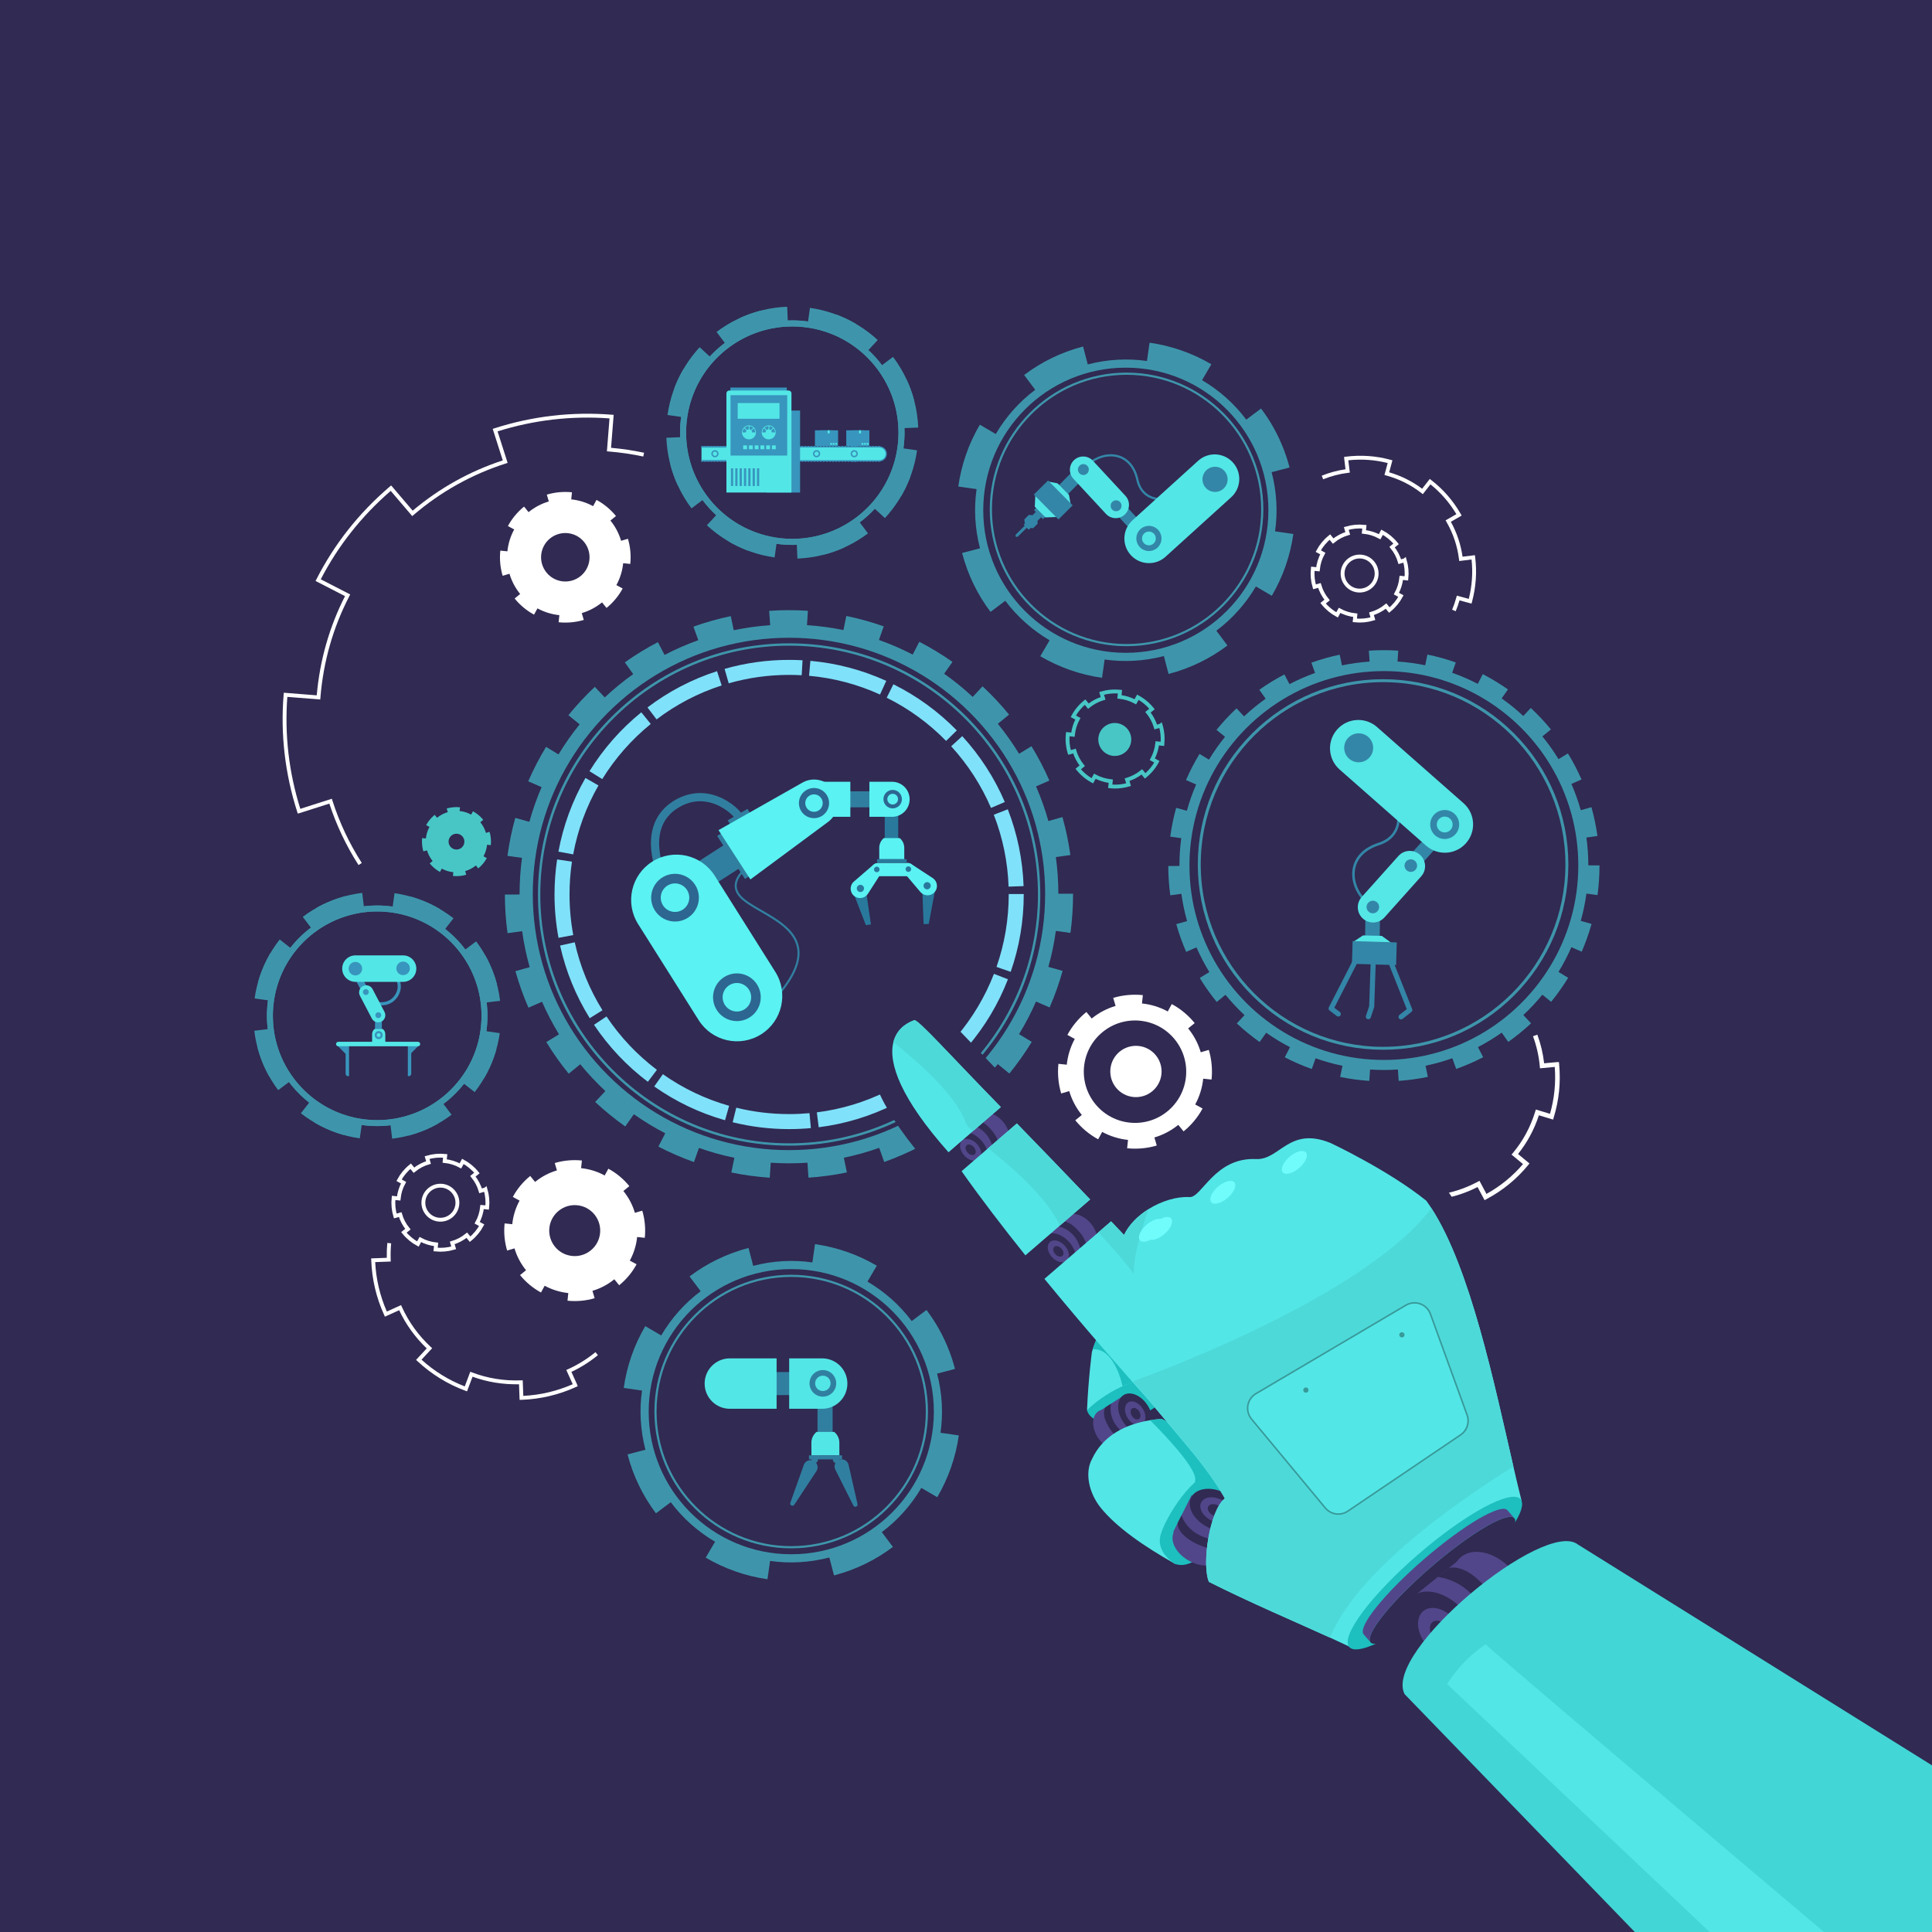 <?xml version="1.0" encoding="utf-8"?>
<!-- Generator: Adobe Illustrator 27.5.0, SVG Export Plug-In . SVG Version: 6.00 Build 0)  -->
<svg version="1.1" xmlns="http://www.w3.org/2000/svg" xmlns:xlink="http://www.w3.org/1999/xlink" x="0px" y="0px"
	 viewBox="0 0 2500 2500" style="enable-background:new 0 0 2500 2500;" xml:space="preserve">
<g id="BG">
	<rect style="fill:#312A52;" width="2500" height="2500"/>
</g>
<g id="gears">
	<g id="small_gears">
		<g>
			<path style="fill:#FFFFFF;" d="M1391.42,1449.637c8.443,10.374,18.544,18.6,29.607,24.605l5.206-9.56
				c10.421,5.677,21.804,9.133,33.387,10.351l-1.108,10.802c12.776,1.311,25.803,0.183,38.332-3.52l-0.671-2.328l-2.396-8.109
				c10.953-3.219,21.487-8.653,30.9-16.314l6.88,8.453c10.374-8.443,18.599-18.544,24.58-29.639l-9.56-5.207
				c5.702-10.389,9.159-21.771,10.376-33.355l10.803,1.108c1.311-12.776,0.156-25.836-3.546-38.364l-0.032,0.026l-3.023,0.863
				l-7.383,2.177c-3.219-10.953-8.627-21.455-16.288-30.868l8.453-6.88c-8.443-10.374-18.571-18.631-29.665-24.611l-5.206,9.56
				c-10.39-5.702-21.746-9.127-33.33-10.344l1.109-10.802c-12.777-1.311-25.835-0.158-38.364,3.546l3.067,10.438
				c-10.953,3.219-21.455,8.626-30.868,16.287l-6.879-8.452c-10.374,8.443-18.631,18.569-24.611,29.664l9.56,5.207
				c-5.702,10.389-9.127,21.746-10.345,33.329l-10.802-1.109c-1.343,12.802-0.157,25.835,3.546,38.364l0.09-0.021l6.87-2.024
				l3.479-1.023c3.219,10.953,8.652,21.488,16.287,30.869L1391.42,1449.637z M1417.299,1428.564
				c-23.091-28.371-18.811-70.084,9.56-93.175c28.415-23.127,70.129-18.847,93.22,9.524c23.126,28.415,18.846,70.129-9.569,93.256
				C1482.139,1461.26,1440.426,1456.979,1417.299,1428.564z M1436.702,1386.489c0-18.331,14.86-33.192,33.191-33.192
				c18.331,0,33.192,14.86,33.192,33.192s-14.86,33.192-33.192,33.192C1451.563,1419.681,1436.702,1404.821,1436.702,1386.489z"/>
		</g>
		<g>
			<path style="fill:#FFFFFF;" d="M672.937,1649.958c7.729,9.496,16.975,17.026,27.102,22.524l4.766-8.751
				c9.539,5.197,19.959,8.36,30.563,9.475l-1.014,9.888c11.696,1.2,23.62,0.168,35.089-3.223l-0.614-2.131l-2.193-7.423
				c10.026-2.947,19.669-7.921,28.286-14.934l6.297,7.738c9.496-7.729,17.026-16.976,22.501-27.132l-8.752-4.766
				c5.22-9.51,8.384-19.93,9.498-30.533l9.889,1.015c1.2-11.696,0.143-23.65-3.246-35.119l-0.029,0.024l-2.767,0.79l-6.758,1.993
				c-2.947-10.027-7.897-19.64-14.91-28.257l7.738-6.298c-7.729-9.496-17-17.055-27.155-22.529l-4.766,8.751
				c-9.511-5.22-19.907-8.355-30.511-9.469l1.015-9.889c-11.696-1.2-23.65-0.144-35.119,3.246l2.807,9.555
				c-10.026,2.947-19.64,7.896-28.257,14.91l-6.297-7.737c-9.496,7.729-17.055,16.999-22.529,27.155l8.752,4.766
				c-5.22,9.51-8.355,19.906-9.47,30.51l-9.888-1.015c-1.229,11.719-0.143,23.65,3.246,35.119l0.082-0.019l6.288-1.853l3.185-0.936
				c2.947,10.026,7.92,19.67,14.909,28.258L672.937,1649.958z M718.1,1613.206c-11.492-14.12-9.362-34.881,4.758-46.373
				c14.142-11.51,34.903-9.38,46.395,4.74c11.51,14.142,9.38,34.903-4.762,46.413C750.371,1629.479,729.61,1627.348,718.1,1613.206z
				"/>
		</g>
		<g>
			<path style="fill:none;stroke:#FFFFFF;stroke-width:5;stroke-miterlimit:10;" d="M1712.086,780.626
				c5.161,6.342,11.337,11.371,18.1,15.042l3.183-5.844c6.371,3.47,13.329,5.583,20.411,6.328l-0.677,6.604
				c7.811,0.801,15.774,0.112,23.433-2.152l-0.41-1.423l-1.465-4.957c6.696-1.968,13.136-5.29,18.89-9.973l4.206,5.167
				c6.342-5.161,11.37-11.337,15.027-18.119l-5.844-3.183c3.486-6.351,5.599-13.31,6.343-20.391l6.604,0.678
				c0.802-7.811,0.096-15.794-2.168-23.453l-0.02,0.016l-1.848,0.528l-4.514,1.331c-1.968-6.696-5.274-13.116-9.957-18.871
				l5.168-4.206c-5.161-6.342-11.353-11.39-18.135-15.045l-3.183,5.844c-6.352-3.486-13.294-5.58-20.376-6.324l0.678-6.604
				c-7.811-0.802-15.794-0.096-23.453,2.168l1.875,6.381c-6.696,1.968-13.116,5.273-18.871,9.957l-4.205-5.167
				c-6.342,5.161-11.39,11.352-15.046,18.135l5.844,3.183c-3.486,6.351-5.58,13.294-6.324,20.375l-6.603-0.678
				c-0.821,7.827-0.096,15.794,2.168,23.453l0.055-0.013l4.199-1.237l2.127-0.625c1.968,6.696,5.289,13.136,9.957,18.871
				L1712.086,780.626z M1742.248,756.082c-7.675-9.43-6.252-23.294,3.178-30.969c9.444-7.687,23.309-6.264,30.984,3.165
				c7.687,9.444,6.264,23.309-3.181,30.996C1763.799,766.949,1749.935,765.526,1742.248,756.082z"/>
		</g>
		<g>
			<path style="fill:none;stroke:#FFFFFF;stroke-width:5;stroke-miterlimit:10;" d="M522.624,1594.734
				c5.161,6.342,11.337,11.371,18.1,15.042l3.183-5.844c6.371,3.47,13.329,5.583,20.41,6.328l-0.677,6.604
				c7.811,0.801,15.774,0.112,23.433-2.152l-0.41-1.423l-1.465-4.957c6.696-1.968,13.136-5.29,18.89-9.973l4.206,5.167
				c6.342-5.161,11.37-11.337,15.027-18.119l-5.845-3.183c3.486-6.351,5.599-13.31,6.343-20.391l6.604,0.678
				c0.801-7.811,0.096-15.794-2.168-23.453l-0.02,0.016l-1.848,0.528l-4.513,1.331c-1.968-6.696-5.274-13.116-9.957-18.871
				l5.168-4.206c-5.161-6.342-11.353-11.39-18.135-15.045l-3.183,5.844c-6.352-3.486-13.294-5.58-20.376-6.324l0.678-6.604
				c-7.811-0.802-15.794-0.096-23.453,2.168l1.875,6.381c-6.696,1.968-13.116,5.273-18.871,9.957l-4.206-5.167
				c-6.342,5.161-11.39,11.352-15.046,18.135l5.844,3.183c-3.486,6.351-5.58,13.294-6.324,20.375l-6.603-0.678
				c-0.821,7.827-0.096,15.794,2.167,23.453l0.055-0.013l4.199-1.237l2.127-0.625c1.968,6.696,5.289,13.136,9.957,18.871
				L522.624,1594.734z M552.785,1570.191c-7.675-9.43-6.252-23.294,3.178-30.969c9.444-7.687,23.309-6.264,30.984,3.165
				c7.687,9.444,6.264,23.309-3.18,30.996C574.336,1581.058,560.472,1579.635,552.785,1570.191z"/>
		</g>
		<g>
			<path style="fill:#FFFFFF;" d="M665.925,774.463c7.165,8.803,15.737,15.785,25.126,20.881l4.418-8.113
				c8.844,4.818,18.504,7.751,28.334,8.784l-0.94,9.167c10.843,1.112,21.898,0.155,32.53-2.988l-0.569-1.976l-2.033-6.882
				c9.295-2.732,18.235-7.343,26.223-13.845l5.838,7.173c8.804-7.165,15.784-15.738,20.86-25.153l-8.113-4.419
				c4.839-8.817,7.772-18.476,8.806-28.307l9.168,0.941c1.112-10.843,0.133-21.926-3.01-32.557l-0.027,0.022l-2.565,0.733
				l-6.266,1.847c-2.732-9.295-7.321-18.208-13.823-26.196l7.174-5.839c-7.165-8.804-15.76-15.811-25.175-20.886l-4.418,8.113
				c-8.817-4.839-18.455-7.746-28.285-8.779l0.941-9.167c-10.843-1.113-21.925-0.134-32.558,3.009l2.602,8.859
				c-9.295,2.732-18.208,7.32-26.196,13.822l-5.838-7.173c-8.803,7.165-15.811,15.759-20.886,25.174l8.113,4.419
				c-4.839,8.816-7.746,18.455-8.779,28.285l-9.167-0.941c-1.14,10.865-0.133,21.925,3.009,32.558l0.076-0.017l5.83-1.718
				l2.953-0.868c2.732,9.295,7.343,18.235,13.822,26.197L665.925,774.463z M707.184,740.888
				c-10.929-13.428-8.903-33.17,4.525-44.099c13.449-10.946,33.191-8.92,44.12,4.507c10.946,13.449,8.92,33.191-4.529,44.137
				C737.872,756.362,718.13,754.336,707.184,740.888z"/>
		</g>
		<g>
			<path style="fill:#48C6C6;" d="M556.03,1117.248c3.786,4.652,8.316,8.341,13.277,11.034l2.335-4.287
				c4.673,2.546,9.778,4.096,14.972,4.642l-0.497,4.844c5.729,0.588,11.571,0.082,17.19-1.578l-0.301-1.044l-1.074-3.636
				c4.912-1.444,9.636-3.88,13.857-7.316l3.085,3.791c4.652-3.786,8.341-8.316,11.023-13.291l-4.287-2.335
				c2.557-4.659,4.107-9.763,4.653-14.958l4.844,0.497c0.588-5.729,0.07-11.586-1.59-17.204l-0.014,0.012l-1.356,0.387l-3.311,0.976
				c-1.444-4.912-3.869-9.621-7.304-13.843l3.791-3.085c-3.786-4.652-8.328-8.355-13.303-11.037l-2.335,4.287
				c-4.659-2.557-9.752-4.093-14.947-4.639l0.497-4.844c-5.73-0.588-11.586-0.071-17.204,1.59l1.375,4.681
				c-4.912,1.444-9.621,3.868-13.843,7.304l-3.085-3.79c-4.652,3.786-8.355,8.327-11.037,13.303l4.287,2.335
				c-2.557,4.659-4.093,9.752-4.639,14.946l-4.844-0.497c-0.602,5.741-0.07,11.586,1.59,17.204l0.04-0.009l3.081-0.908l1.56-0.459
				c1.444,4.912,3.88,9.636,7.304,13.843L556.03,1117.248z M582.745,1095.511c-3.568-4.384-2.907-10.83,1.477-14.398
				c4.391-3.574,10.837-2.912,14.405,1.472c3.574,4.391,2.912,10.837-1.479,14.411
				C592.765,1100.564,586.319,1099.902,582.745,1095.511z"/>
		</g>
		<g>
			<path style="fill:#48C6C6;" d="M1443.036,1020.329c-2.205,0-4.42-0.114-6.64-0.342l-2.487-0.255l0.69-6.733
				c-5.9-0.872-11.555-2.624-16.867-5.225l-3.241,5.951l-2.193-1.191c-7.325-3.977-13.731-9.3-19.039-15.822l-1.579-1.939
				l5.265-4.284c-3.558-4.772-6.316-9.999-8.229-15.59l-4.188,1.229l-2.295,0.533l-0.723-2.247
				c-2.384-8.065-3.151-16.366-2.28-24.673l0.26-2.481l6.727,0.69c0.874-5.919,2.623-11.563,5.217-16.834l-5.939-3.234l1.182-2.191
				c3.95-7.329,9.275-13.749,15.829-19.081l1.939-1.578l4.283,5.263c4.772-3.558,9.999-6.316,15.59-8.229l-1.908-6.499l2.393-0.707
				c8.019-2.37,16.32-3.137,24.668-2.28l2.487,0.255l-0.691,6.732c5.919,0.873,11.563,2.622,16.835,5.216l3.234-5.94l2.191,1.181
				c7.328,3.95,13.748,9.276,19.082,15.829l1.578,1.939l-5.265,4.284c3.558,4.773,6.316,9.999,8.229,15.588l3.601-1.049l2.514-2.074
				l1.092,3.61c2.37,8.017,3.138,16.316,2.281,24.667l-0.256,2.487l-6.732-0.691c-0.874,5.912-2.629,11.56-5.235,16.851l5.939,3.234
				l-1.182,2.191c-3.95,7.328-9.27,13.743-15.81,19.065l-1.939,1.578l-4.283-5.264c-4.783,3.567-10.016,6.331-15.606,8.244
				l1.895,6.502l-2.382,0.704C1455.176,1019.458,1449.143,1020.329,1443.036,1020.329z M1439.398,1015.217
				c6.03,0.368,12.01-0.18,17.826-1.634l-1.892-6.399l2.402-0.706c6.646-1.954,12.776-5.19,18.22-9.621l1.939-1.578l4.217,5.183
				c4.534-4.013,8.366-8.631,11.431-13.776l-5.877-3.2l1.207-2.199c3.323-6.055,5.381-12.672,6.116-19.667l0.261-2.481l6.617,0.679
				c0.365-6.026-0.188-12.008-1.649-17.844l-6.401,1.888l-0.705-2.4c-1.954-6.646-5.185-12.769-9.604-18.2l-1.577-1.939l5.183-4.218
				c-4.022-4.544-8.646-8.383-13.793-11.449l-3.2,5.877l-2.199-1.207c-6.028-3.308-12.64-5.36-19.652-6.097l-2.48-0.261l0.68-6.617
				c-6.024-0.365-12.005,0.187-17.839,1.648l1.881,6.403l-2.398,0.705c-6.647,1.954-12.771,5.185-18.199,9.604l-1.939,1.578
				l-4.217-5.183c-4.545,4.021-8.384,8.645-11.45,13.792l5.877,3.2l-1.207,2.199c-3.309,6.027-5.36,12.639-6.098,19.652l-0.261,2.48
				l-6.62-0.68c-0.373,5.997,0.181,11.979,1.652,17.842l6.402-1.884l0.705,2.398c1.954,6.648,5.186,12.771,9.604,18.2l1.579,1.939
				l-5.183,4.218c4.004,4.523,8.617,8.359,13.759,11.44l3.193-5.863l2.195,1.196c6.091,3.317,12.717,5.371,19.695,6.104l2.479,0.261
				L1439.398,1015.217z"/>
			
				<ellipse transform="matrix(0.23 -0.973 0.973 0.23 180.312 2140.387)" style="fill:#48C6C6;" cx="1442.404" cy="956.277" rx="21.319" ry="21.319"/>
		</g>
		<g>
			<path style="fill:#FFFFFF;" d="M463.929,1119.367c-15.95-24.927-28.647-51.661-37.759-79.501l-38.581,12.311l-2.278,0.579
				l-0.718-2.238c-15.84-49.356-21.753-100.381-17.574-151.657l0.203-2.486l42.628,3.378c4.025-45.47,16.328-88.634,36.59-128.372
				l-38.099-19.617l1.13-2.218c23.272-45.683,55.157-85.984,94.771-119.783l1.902-1.623l27.856,32.648
				c34.702-29.197,73.903-51.061,116.595-65.028l-13.026-40.813l2.377-0.763c49.058-15.748,100.08-21.662,151.65-17.576l2.492,0.197
				l-3.378,42.638c14.34,1.271,28.702,3.419,42.729,6.39l-1.036,4.892c-14.631-3.099-29.631-5.289-44.585-6.51l-2.485-0.203
				l3.376-42.608c-49.236-3.594-97.941,2.053-144.855,16.786l13.023,40.804l-2.381,0.76
				c-43.764,13.975-83.854,36.333-119.156,66.454l-1.902,1.623l-27.846-32.636c-37.594,32.482-68.036,70.954-90.527,114.406
				l38.117,19.626l-1.156,2.226c-21.013,40.48-33.597,84.62-37.403,131.191l-0.203,2.485l-42.611-3.376
				c-3.676,48.968,1.972,97.679,16.797,144.876l40.798-13.046l0.761,2.382c9.029,28.282,21.807,55.435,37.977,80.705
				L463.929,1119.367z"/>
		</g>
		<g>
			<path style="fill:#FFFFFF;" d="M672.352,1811.436l-0.75-20.187c-20.807,0.413-41.009-2.862-60.145-9.789l-7.113,18.941
				l-2.334-0.865c-22.857-8.471-43.645-21.305-61.788-38.146l-1.833-1.7l13.792-14.858c-14.948-14.285-26.93-30.892-35.661-49.425
				l-18.434,8.347l-1.034-2.271c-10.141-22.297-15.746-46.063-16.659-70.638l-0.093-2.498l20.193-0.75
				c-0.129-6.417,0.104-12.875,0.693-19.235l4.978,0.461c-0.646,6.975-0.851,14.071-0.606,21.094l0.086,2.492l-20.145,0.749
				c1.123,22.199,6.192,43.697,15.087,63.977l18.408-8.336l1.032,2.277c8.875,19.593,21.45,37.022,37.375,51.807l1.833,1.7
				l-13.768,14.833c16.594,14.998,35.396,26.609,55.952,34.553l7.114-18.943l2.345,0.89c19.964,7.574,41.178,11.029,63.043,10.271
				l2.493-0.087l0.749,20.15c22.088-1.074,43.59-6.147,63.985-15.096l-8.345-18.405l2.278-1.031
				c12.663-5.735,24.597-13.152,35.469-22.044l3.165,3.871c-10.557,8.633-22.086,15.918-34.302,21.679l7.377,16.301l0.836,2.194
				l-2.138,0.972c-22.431,10.2-46.198,15.806-70.643,16.66L672.352,1811.436z"/>
		</g>
		<g>
			<path style="fill:#FFFFFF;" d="M1883.673,790.896l-4.617-1.92c2.132-5.125,3.956-10.446,5.424-15.815l0.657-2.406l15.47,4.188
				c4.229-16.739,5.43-33.855,3.572-50.956l-15.945,1.981l-0.308-2.48c-2.104-16.911-7.515-33.056-16.084-47.987l-1.245-2.169
				l13.955-8.009c-8.898-14.92-20.167-27.872-33.543-38.556l-9.876,12.704l-1.976-1.546c-13.321-10.427-28.555-18.032-45.276-22.604
				l-2.405-0.658l4.189-15.474c-16.646-4.24-33.77-5.438-50.965-3.566l1.989,15.943l-2.481,0.309
				c-10.93,1.359-21.702,4.162-32.02,8.33l-1.873-4.636c9.939-4.015,20.288-6.812,30.797-8.323l-1.692-13.669l-0.134-2.332
				l2.317-0.292c19.514-2.457,38.957-1.093,57.791,4.051l2.406,0.657l-4.201,15.517c15.606,4.567,29.932,11.715,42.649,21.284
				l9.881-12.709l1.972,1.519c15.412,11.875,28.214,26.586,38.049,43.722l1.245,2.169l-13.993,8.031
				c7.789,14.162,12.879,29.346,15.153,45.202l15.981-1.986l0.312,2.476c2.442,19.397,1.08,38.839-4.049,57.785l-0.653,2.413
				l-15.523-4.203C1887.229,781.635,1885.567,786.34,1883.673,790.896z"/>
		</g>
	</g>
	<g id="Gear_06">
		<g>
			<g>
				<g>
					
						<rect x="1748.366" y="1187.219" transform="matrix(0.013 -1 1 0.013 556.334 2957.21)" style="fill:#3386A7;" width="56.736" height="18.927"/>
					<g>
						<g>
							<polygon style="fill:#55E6E6;" points="1763.748,1210.425 1787.984,1211.013 1800.205,1219.882 1751.111,1218.691 							"/>
						</g>
						<g>
							<path style="fill:#3386A7;" d="M1812.944,1319.121c-0.972,0-1.934-0.429-2.582-1.252c-1.122-1.425-0.876-3.489,0.549-4.611
								l9.421-7.417l-23.92-60.228l-39.34-1.121l-30.467,59.543l7.173,5.501c1.439,1.103,1.711,3.164,0.607,4.603
								c-1.103,1.44-3.164,1.711-4.603,0.607l-9.344-7.166c-1.258-0.964-1.647-2.69-0.925-4.101l32.658-63.824
								c0.577-1.127,1.75-1.827,3.017-1.787l43.573,1.242c1.311,0.037,2.474,0.851,2.958,2.07l25.621,64.513
								c0.537,1.351,0.121,2.893-1.02,3.792l-11.345,8.932C1814.371,1318.891,1813.655,1319.121,1812.944,1319.121z"/>
							
								<rect x="1762.309" y="1204.811" transform="matrix(0.029 -1 1 0.029 493.505 2974.538)" style="fill:#3386A7;" width="29.363" height="57.154"/>
						</g>
					</g>
				</g>
				<path style="fill:#3386A7;" d="M1770.615,1318.917c-0.344,0-0.695-0.055-1.039-0.169c-1.721-0.574-2.65-2.433-2.077-4.153
					l4.213-12.639l2.166-64.106c0.061-1.812,1.564-3.23,3.392-3.17c1.812,0.061,3.232,1.58,3.17,3.392l-2.182,64.581
					c-0.011,0.316-0.067,0.628-0.167,0.927l-4.363,13.091C1773.271,1318.047,1771.99,1318.917,1770.615,1318.917z"/>
			</g>
			<path style="fill:#3386A7;" d="M1775.772,1174.627c-17.167-9.918-27.797-29.559-25.85-47.763
				c1.819-17.004,13.777-29.888,33.672-36.277c23.671-7.602,24.994-27.089,24.464-35.114c-1.09-16.518-11.752-31.723-23.767-33.896
				l0.585-3.231c13.633,2.465,25.255,18.679,26.458,36.91c0.552,8.366-1.26,16.182-5.241,22.603
				c-4.599,7.416-11.83,12.75-21.495,15.854c-18.583,5.968-29.739,17.865-31.411,33.5c-1.814,16.954,8.149,35.282,24.228,44.571
				L1775.772,1174.627z"/>
			
				<rect x="1794.534" y="1096.59" transform="matrix(0.67 -0.743 0.743 0.67 -214.689 1729.426)" style="fill:#3386A7;" width="84.476" height="18.927"/>
			<g>
				<path style="fill:#55E6E6;" d="M1839.017,1134.012l-47.504,53.094c-7.282,8.14-19.784,8.834-27.924,1.552l0,0
					c-8.14-7.283-8.834-19.785-1.552-27.924l47.504-53.094c7.283-8.139,19.785-8.834,27.924-1.552l0,0
					C1845.605,1113.37,1846.3,1125.872,1839.017,1134.012z"/>
				<g>
					<g>
						<path style="fill:#3386A7;" d="M1768.763,1171.018c-1.466,4.238,0.79,8.878,5.028,10.344c4.238,1.466,8.878-0.79,10.344-5.028
							c1.466-4.238-0.79-8.878-5.028-10.344C1774.869,1164.524,1770.229,1166.78,1768.763,1171.018z"/>
					</g>
				</g>
				<g>
					<g>
						<path style="fill:#3386A7;" d="M1817.904,1117.438c-1.466,4.238,0.79,8.878,5.028,10.344s8.878-0.79,10.344-5.028
							s-0.79-8.878-5.028-10.344C1824.01,1110.945,1819.37,1113.2,1817.904,1117.438z"/>
					</g>
				</g>
			</g>
			<g>
				<g>
					<path style="fill:#55E6E6;" d="M1844.728,1093.732l-111.896-98.519c-14.879-13.715-15.822-36.895-2.107-51.774l0,0
						c13.715-14.879,36.895-15.822,51.774-2.107l111.896,98.519c14.879,13.715,15.822,36.895,2.107,51.774l0,0
						C1882.786,1106.504,1859.606,1107.447,1844.728,1093.732z"/>
					<g>
						<g>
							<path style="fill:#3386A7;" d="M1764.511,950.058c-9.714-3.521-20.481,1.516-24.002,11.23
								c-3.521,9.714,1.516,20.481,11.23,24.002c9.714,3.522,20.481-1.516,24.003-11.23
								C1779.263,964.347,1774.225,953.579,1764.511,950.058z"/>
						</g>
						<g>
							<path style="fill:#3386A7;" d="M1875.642,1049.23c-9.75-3.418-20.464,1.734-23.882,11.484
								c-3.418,9.75,1.734,20.464,11.484,23.882c9.751,3.418,20.464-1.734,23.882-11.484
								C1890.544,1063.361,1885.392,1052.648,1875.642,1049.23z"/>
						</g>
					</g>
				</g>
				<g>
					<path style="fill:#55E6E6;" d="M1872.839,1057.226c-5.342-1.873-11.211,0.95-13.083,6.292
						c-1.872,5.341,0.95,11.211,6.291,13.083c5.342,1.873,11.211-0.95,13.083-6.291
						C1881.003,1064.967,1878.18,1059.098,1872.839,1057.226z"/>
				</g>
			</g>
		</g>
		<g>
			<g>
				<path style="fill:#3E95AB;" d="M2055.291,1119.775c-0.007-12.219-0.849-24.243-2.467-36.019l14.266-1.974
					c-1.741-12.56-4.361-25.099-7.786-37.275l-13.816,3.889c-3.272-11.69-7.336-23.045-12.117-34.016l13.112-5.732
					c-5.065-11.588-10.978-22.936-17.596-33.741l-12.175,7.445c-6.284-10.311-13.264-20.157-20.869-29.467l11.029-9.012
					c-8.003-9.796-16.761-19.142-26.02-27.769l-9.687,10.398c-8.809-8.214-18.169-15.833-28.037-22.791l8.17-11.595
					c-10.354-7.307-21.311-13.953-32.551-19.766l-6.509,12.575c-10.652-5.522-21.732-10.34-33.167-14.382l4.716-13.337
					c-11.951-4.23-24.308-7.662-36.73-10.209l-2.837,13.845c-11.675-2.402-23.633-4.027-35.816-4.825l0.929-14.099
					c-12.582-0.834-25.454-0.813-38.029,0.051l0.972,14.098c-12.176,0.834-24.134,2.496-35.801,4.942l-2.881-13.845
					c-12.408,2.583-24.743,6.052-36.665,10.311l4.753,13.322c-11.428,4.078-22.487,8.925-33.117,14.476l-6.538-12.568
					c-11.211,5.841-22.138,12.517-32.471,19.845l8.199,11.573c-9.839,6.981-19.178,14.621-27.958,22.864l-9.716-10.376
					c-9.244,8.649-17.973,18.017-25.955,27.842l11.051,8.983c-7.583,9.339-14.534,19.207-20.796,29.54l-12.197-7.416
					c-6.589,10.833-12.48,22.218-17.516,33.828l13.134,5.696c-4.76,10.993-8.787,22.37-12.023,34.082l-13.837-3.853
					c-3.388,12.183-5.972,24.736-7.669,37.296l14.273,1.93c-1.56,11.595-2.358,23.423-2.358,35.439c0,0.189,0,0.385,0.007,0.573
					l-14.447,0.015c0.015,12.691,0.885,25.462,2.598,37.957l14.352-1.966c1.662,12.052,4.143,23.851,7.38,35.33l-13.982,3.925
					c3.417,12.19,7.72,24.257,12.785,35.874l13.344-5.819c4.847,11.08,10.427,21.754,16.682,31.977l-12.466,7.604
					c6.589,10.79,13.982,21.239,21.986,31.056l11.348-9.259c7.612,9.324,15.854,18.118,24.649,26.325l-9.999,10.717
					c9.259,8.642,19.192,16.725,29.525,24.025l8.475-12.001c9.803,6.922,20.099,13.184,30.824,18.735l-6.77,13.068
					c11.254,5.834,23.016,10.942,34.952,15.18l4.927-13.888c11.254,3.998,22.864,7.241,34.764,9.687l-2.975,14.44
					c12.372,2.554,25.063,4.274,37.717,5.123l0.979-14.723c5.914,0.399,11.878,0.602,17.894,0.602
					c6.102,0,12.154-0.203,18.155-0.617l1.001,14.715c12.662-0.856,25.345-2.59,37.717-5.159l-2.99-14.432
					c11.885-2.46,23.481-5.718,34.72-9.716l4.941,13.881c11.922-4.245,23.669-9.36,34.916-15.201l-6.784-13.061
					c10.71-5.551,20.999-11.82,30.787-18.742l8.49,11.994c10.325-7.3,20.252-15.39,29.503-24.032l-10.021-10.717
					c8.801-8.207,17.037-17.008,24.649-26.339l11.348,9.244c8.004-9.825,15.397-20.288,21.979-31.085l-12.473-7.597
					c6.255-10.238,11.828-20.927,16.667-32.021l13.351,5.805c5.057-11.624,9.353-23.706,12.763-35.91l-13.99-3.911
					c3.229-11.479,5.696-23.277,7.35-35.337l14.345,1.952c1.698-12.488,2.561-25.258,2.561-37.956v-0.515H2055.291z
					 M2032.972,1188.141c-3.12,11.109-6.98,21.899-11.53,32.326c-4.593,10.543-9.897,20.716-15.847,30.447
					c-5.972,9.796-12.604,19.149-19.831,28.001c-7.242,8.881-15.078,17.255-23.452,25.055c-8.352,7.808-17.241,15.042-26.601,21.645
					c-9.309,6.581-19.091,12.546-29.278,17.821c-10.093,5.246-20.593,9.825-31.441,13.671c-10.688,3.802-21.71,6.901-33.008,9.237
					c-11.073,2.293-22.414,3.86-33.973,4.636c-5.71,0.392-11.472,0.588-17.277,0.588c-5.725,0-11.399-0.189-17.03-0.566
					c-11.552-0.776-22.893-2.322-33.965-4.608c-11.312-2.329-22.349-5.413-33.051-9.215c-10.855-3.839-21.362-8.41-31.47-13.641
					c-10.202-5.282-19.99-11.24-29.314-17.821c-9.368-6.603-18.263-13.837-26.63-21.63c-8.374-7.793-16.21-16.159-23.459-25.033
					c-7.22-8.838-13.859-18.184-19.838-27.972c-5.95-9.716-11.254-19.875-15.854-30.403c-4.564-10.42-8.432-21.202-11.559-32.297
					c-3.077-10.913-5.435-22.131-7.024-33.588c-1.546-11.196-2.358-22.632-2.38-34.249c-0.007-0.189-0.007-0.377-0.007-0.566
					c0-11.428,0.762-22.682,2.242-33.704c1.531-11.472,3.846-22.704,6.871-33.632c3.084-11.131,6.915-21.95,11.436-32.398
					c4.564-10.572,9.839-20.767,15.767-30.526c5.95-9.832,12.56-19.214,19.773-28.103c7.227-8.918,15.049-17.32,23.415-25.164
					c8.352-7.837,17.24-15.107,26.601-21.754c9.317-6.617,19.105-12.611,29.3-17.922c10.108-5.282,20.622-9.883,31.484-13.765
					c10.703-3.831,21.747-6.951,33.073-9.309c11.102-2.315,22.465-3.904,34.053-4.695c5.805-0.406,11.66-0.61,17.567-0.61
					c5.652,0,11.261,0.189,16.82,0.551c11.588,0.769,22.958,2.315,34.06,4.593c11.341,2.329,22.407,5.427,33.131,9.222
					c10.877,3.853,21.413,8.432,31.535,13.685c10.224,5.282,20.034,11.261,29.372,17.857c9.389,6.618,18.3,13.874,26.674,21.688
					c8.38,7.822,16.232,16.203,23.473,25.099c7.234,8.86,13.866,18.227,19.845,28.03c5.942,9.738,11.24,19.903,15.833,30.454
					c4.55,10.427,8.41,21.231,11.523,32.34c3.062,10.92,5.406,22.146,6.973,33.617c1.538,11.196,2.337,22.625,2.344,34.242v0.203
					c0,11.726-0.805,23.27-2.358,34.568C2038.385,1166.01,2036.041,1177.228,2032.972,1188.141z"/>
			</g>
			<path style="fill:#3E95AB;" d="M1789.702,1358.391c-64.039,0-124.245-24.938-169.528-70.221
				c-45.282-45.283-70.221-105.489-70.221-169.528s24.938-124.245,70.221-169.527c45.283-45.283,105.489-70.221,169.528-70.221
				s124.245,24.938,169.527,70.221c45.282,45.282,70.221,105.488,70.221,169.527s-24.938,124.245-70.221,169.528
				C1913.947,1333.452,1853.741,1358.391,1789.702,1358.391z M1789.702,882.705c-130.096,0-235.937,105.841-235.937,235.937
				c0,130.096,105.841,235.937,235.937,235.937s235.936-105.84,235.936-235.937C2025.638,988.546,1919.798,882.705,1789.702,882.705
				z"/>
		</g>
	</g>
	<g id="Gear_05">
		<g>
			<g>
				
					<rect x="1360.213" y="616.425" transform="matrix(0.703 -0.711 0.711 0.703 -32.945 1170.406)" style="fill:#3386A7;" width="49.304" height="16.448"/>
				<g>
					<g>
						
							<rect x="1337.753" y="659.18" transform="matrix(0.704 0.711 -0.711 0.704 869.927 -760.043)" style="fill:#3386A7;" width="16.258" height="6.828"/>
						
							<rect x="1337.012" y="661.435" transform="matrix(0.704 0.711 -0.711 0.704 871.545 -756.042)" style="fill:#3386A7;" width="9.773" height="10.205"/>
						
							<rect x="1337.753" y="659.18" transform="matrix(0.704 0.711 -0.711 0.704 869.927 -760.043)" style="fill:#3386A7;" width="16.258" height="6.828"/>
						<g>
							<path style="fill:#3386A7;" d="M1342.664,677.754l0.009,0.009l-0.004-0.013l0.003-0.003l-0.006-0.006l-0.016-1.684
								c-0.024-2.555-1.043-4.999-2.84-6.815l0,0c-1.797-1.816-4.232-2.859-6.786-2.909l-1.684-0.033l-0.005-0.006l-0.003,0.003
								l-0.013-0.004l0.009,0.009l-5.742,5.684l-0.003-0.003l0.03,1.708c0.044,2.527,1.061,4.94,2.839,6.736l0.059,0.06
								c1.778,1.796,4.18,2.838,6.707,2.907l1.708,0.047l-0.003-0.003L1342.664,677.754z"/>
							
								<rect x="1325.134" y="675.903" transform="matrix(0.704 0.711 -0.711 0.704 876.927 -743.688)" style="fill:#3386A7;" width="9.299" height="6.526"/>
						</g>
						<polygon style="fill:#3386A7;" points="1334.02,672.296 1314.203,691.913 1314.215,694.487 1316.869,694.606 
							1336.686,674.989 						"/>
					</g>
					<g>
						<polygon style="fill:#53E6E6;" points="1352.812,669.547 1339,655.594 1339.709,640.727 1367.685,668.989 						"/>
					</g>
					<g>
						<polygon style="fill:#53E6E6;" points="1368.452,625.428 1383.274,640.401 1385.582,653.319 1355.559,622.99 						"/>
					</g>
					
						<rect x="1339.805" y="633.255" transform="matrix(0.704 0.711 -0.711 0.704 863.188 -776.67)" style="fill:#3386A7;" width="45.269" height="25.897"/>
				</g>
			</g>
			<g>
				<path style="fill:#3386A7;" d="M1492.097,645.93c-3.582-1.075-6.866-2.718-9.735-4.892c-6.044-4.58-10.073-11.27-11.975-19.884
					c-3.657-16.562-13.045-27.18-26.439-29.894c-14.522-2.943-31.187,4.191-40.528,17.35l-2.327-1.652
					c9.973-14.05,27.829-21.655,43.422-18.494c14.566,2.948,24.743,14.344,28.658,32.075c4.659,21.097,21.412,23.822,28.399,24.014
					c14.38,0.395,28.4-7.597,31.254-17.816l2.748,0.768c-3.238,11.596-18.208,20.337-34.081,19.901
					C1498.204,647.315,1495.049,646.815,1492.097,645.93z"/>
				<g>
					
						<rect x="1447.256" y="628.591" transform="matrix(0.736 -0.677 0.677 0.736 -66.182 1160.862)" style="fill:#3386A7;" width="16.448" height="73.412"/>
					<g>
						<path style="fill:#53E6E6;" d="M1465.408,673.268l84.99-77.037c13.029-11.81,33.166-10.822,44.976,2.208h0
							c11.81,13.029,10.822,33.166-2.208,44.976l-84.99,77.037c-13.029,11.81-33.166,10.822-44.976-2.208l0,0
							C1451.39,705.214,1452.378,685.078,1465.408,673.268z"/>
						<g>
							<g>
								<path style="fill:#3386A7;" d="M1587.014,627.166c3.804-8.133,0.282-17.845-7.851-21.649
									c-8.133-3.804-17.845-0.282-21.649,7.851c-3.804,8.133-0.282,17.845,7.851,21.649
									C1573.498,638.821,1583.21,635.299,1587.014,627.166z"/>
							</g>
							<g>
								<path style="fill:#3386A7;" d="M1501.518,703.489c3.718-8.173,0.093-17.847-8.08-21.564
									c-8.173-3.718-17.847-0.093-21.565,8.08c-3.718,8.173-0.093,17.847,8.08,21.565
									C1488.126,715.287,1497.8,711.663,1501.518,703.489z"/>
							</g>
						</g>
					</g>
					<g>
						<path style="fill:#53E6E6;" d="M1431.108,664.972l-42.087-45.407c-6.452-6.961-6.039-17.834,0.922-24.286l0,0
							c6.961-6.452,17.834-6.039,24.286,0.922l42.087,45.407c6.452,6.961,6.039,17.834-0.922,24.286h0
							C1448.433,672.346,1437.56,671.933,1431.108,664.972z"/>
						<g>
							<g>
								<path style="fill:#3386A7;" d="M1404.785,601.185c-3.548-1.612-7.746-0.036-9.357,3.512
									c-1.612,3.548-0.036,7.745,3.512,9.357c3.548,1.612,7.745,0.036,9.357-3.511
									C1409.908,606.995,1408.333,602.797,1404.785,601.185z"/>
							</g>
						</g>
						<g>
							<g>
								<path style="fill:#3386A7;" d="M1447.159,648.048c-3.548-1.612-7.745-0.036-9.357,3.511
									c-1.612,3.548-0.036,7.746,3.511,9.357c3.548,1.612,7.746,0.036,9.357-3.511
									C1452.283,653.857,1450.707,649.66,1447.159,648.048z"/>
							</g>
						</g>
					</g>
				</g>
				<g>
					<path style="fill:#53E6E6;" d="M1494.816,700.441c2.037-4.477,0.051-9.777-4.427-11.814s-9.777-0.051-11.814,4.427
						c-2.037,4.478-0.051,9.777,4.427,11.814C1487.479,706.904,1492.779,704.918,1494.816,700.441z"/>
				</g>
			</g>
		</g>
		<g>
			<g>
				<path style="fill:#3E95AB;" d="M1673.508,690.987l-6.833-1.03l-16.748-2.383c3.549-24.841,2.306-50.779-4.434-76.59
					l23.181-6.051c-2.008-7.693-4.4-15.19-7.157-22.466c-7.438-19.641-17.522-37.708-29.725-53.817l-10.552,7.923l-8.578,6.451
					c-15.582-20.875-35.172-38.082-57.238-51.085l12.076-20.594c-24.364-14.271-51.536-23.87-79.968-27.896l-3.387,23.675
					c-24.841-3.549-50.779-2.306-76.598,4.434l-6.051-23.181c-28.449,7.429-54.2,20.151-76.275,36.891l14.373,19.13
					c-20.883,15.573-38.091,35.172-51.085,57.23l-20.594-12.076c-14.365,24.39-23.879,51.536-27.896,79.968l0.196,0.043l15.59,2.221
					l7.889,1.123c-3.549,24.841-2.289,50.872,4.425,76.598l-23.181,6.051c7.429,28.449,20.134,54.115,36.78,76.215l19.13-14.373
					c15.667,20.858,35.282,38.15,57.34,51.145l-12.067,20.594c24.364,14.28,51.443,23.905,79.883,27.921l0.783-5.268l2.596-18.407
					c24.849,3.549,50.872,2.289,76.683-4.451l6.051,23.181c28.449-7.429,54.115-20.135,76.198-36.865l-14.373-19.139
					c20.875-15.573,38.167-35.189,51.17-57.246l20.594,12.067c14.271-24.355,23.87-51.528,27.896-79.968L1673.508,690.987z
					 M1456.811,844.762c-101.898,0-184.496-82.606-184.496-184.504s82.598-184.504,184.496-184.504s184.504,82.606,184.504,184.504
					S1558.709,844.762,1456.811,844.762z"/>
			</g>
			<path style="fill:#3E95AB;" d="M1457.766,836.173c-97.6,0-177.003-79.403-177.003-177.003s79.403-177.003,177.003-177.003
				s177.003,79.403,177.003,177.003S1555.365,836.173,1457.766,836.173z M1457.766,484.982
				c-96.048,0-174.188,78.141-174.188,174.189c0,96.048,78.141,174.188,174.188,174.188s174.188-78.141,174.188-174.188
				C1631.954,563.123,1553.813,484.982,1457.766,484.982z"/>
		</g>
	</g>
	<g id="Gear_04">
		<g>
			<g>
				<rect x="1057.861" y="1790.348" style="fill:#317FA0;" width="19.53" height="90.008"/>
				<path style="fill:#53E6E6;" d="M1079.472,1852.887h-22.892c-4.063,3.307-6.654,8.335-6.644,13.964l0.043,16.47l36.177-0.066
					l-0.043-16.47C1086.104,1861.18,1083.517,1856.179,1079.472,1852.887z"/>
				<path style="fill:#317FA0;" d="M1054.731,1891.589L1054.731,1891.589c-4.892-4.146-12.398-2.155-14.541,3.857l-17.517,49.138
					c-0.473,1.328,0.089,2.807,1.328,3.494l0,0c1.318,0.73,2.97,0.328,3.795-0.924l28.691-43.531
					C1059.031,1899.761,1058.277,1894.594,1054.731,1891.589z"/>
				<path style="fill:#317FA0;" d="M1084.038,1889.858L1084.038,1889.858c5.345-3.543,12.565-0.684,13.988,5.538l11.626,50.855
					c0.314,1.374-0.418,2.777-1.729,3.313l0,0c-1.394,0.57-2.988-0.023-3.66-1.363l-23.381-46.6
					C1078.808,1897.469,1080.163,1892.426,1084.038,1889.858z"/>
				<g>
					<rect x="1046.81" y="1883.248" style="fill:#317FA0;" width="42.758" height="5.16"/>
					<path style="fill:#317FA0;" d="M1058.45,1888.947c0,2.301-1.875,4.166-4.188,4.166s-4.188-1.865-4.188-4.166
						s1.875-4.166,4.188-4.166S1058.45,1886.646,1058.45,1888.947z"/>
					<path style="fill:#317FA0;" d="M1086.153,1888.947c0,2.301-1.875,4.166-4.188,4.166s-4.188-1.865-4.188-4.166
						s1.875-4.166,4.188-4.166S1086.153,1886.646,1086.153,1888.947z"/>
				</g>
			</g>
			<g>
				<rect x="993.587" y="1775.44" style="fill:#317FA0;" width="73.781" height="29.804"/>
				<path style="fill:#53E6E6;" d="M1004.924,1822.966h-60.507c-18.018,0-32.624-14.606-32.624-32.624l0,0
					c0-18.018,14.606-32.624,32.624-32.624h60.507V1822.966z"/>
				<path style="fill:#53E6E6;" d="M1063.897,1822.966h-42.691v-65.248h42.691c18.018,0,32.624,14.606,32.624,32.624l0,0
					C1096.521,1808.36,1081.915,1822.966,1063.897,1822.966z"/>
				<path style="fill:#317FA0;" d="M1071.459,1805.915c-8.79,3.665-18.938-0.466-22.623-9.209
					c-3.685-8.743,0.469-18.838,9.259-22.503c8.79-3.665,18.939,0.466,22.623,9.209
					C1084.402,1792.155,1080.249,1802.25,1071.459,1805.915z M1060.907,1780.877c-5.089,2.122-7.494,7.967-5.361,13.03
					c2.133,5.062,8.01,7.454,13.099,5.332c5.09-2.122,7.495-7.967,5.361-13.029
					C1071.873,1781.147,1065.997,1778.755,1060.907,1780.877z"/>
			</g>
		</g>
		<g>
			<g>
				<g>
					<path style="fill:#3E95AB;" d="M1240.589,1857.436l-6.833-1.03l-16.748-2.383c3.549-24.841,2.306-50.779-4.434-76.59
						l23.181-6.051c-2.008-7.693-4.4-15.19-7.157-22.466c-7.438-19.641-17.522-37.708-29.725-53.817l-10.552,7.923l-8.578,6.451
						c-15.582-20.875-35.172-38.082-57.238-51.085l12.076-20.594c-24.364-14.271-51.536-23.87-79.968-27.896l-3.387,23.675
						c-24.841-3.549-50.779-2.306-76.598,4.434l-6.051-23.181c-28.449,7.429-54.2,20.151-76.275,36.891l14.373,19.13
						c-20.883,15.573-38.091,35.172-51.085,57.229L834.995,1716c-14.365,24.389-23.879,51.536-27.896,79.968l0.196,0.043
						l15.59,2.221l7.889,1.123c-3.549,24.84-2.289,50.872,4.425,76.598l-23.181,6.051c7.429,28.449,20.135,54.115,36.78,76.215
						l19.13-14.373c15.667,20.858,35.282,38.15,57.34,51.145l-12.067,20.594c24.364,14.28,51.443,23.905,79.883,27.921l0.783-5.268
						l2.596-18.407c24.849,3.549,50.873,2.289,76.683-4.451l6.051,23.181c28.449-7.429,54.115-20.135,76.198-36.865l-14.373-19.139
						c20.875-15.573,38.167-35.189,51.17-57.246l20.594,12.067c14.271-24.355,23.87-51.528,27.896-79.968L1240.589,1857.436z
						 M1023.891,2011.211c-101.898,0-184.496-82.606-184.496-184.504s82.598-184.504,184.496-184.504
						c101.898,0,184.504,82.606,184.504,184.504S1125.789,2011.211,1023.891,2011.211z"/>
				</g>
			</g>
			<path style="fill:#3E95AB;" d="M1023.809,2003.535c-97.6,0-177.003-79.403-177.003-177.003s79.403-177.003,177.003-177.003
				s177.003,79.403,177.003,177.003S1121.408,2003.535,1023.809,2003.535z M1023.809,1652.344
				c-96.048,0-174.189,78.141-174.189,174.188s78.141,174.188,174.189,174.188s174.188-78.141,174.188-174.188
				S1119.856,1652.344,1023.809,1652.344z"/>
		</g>
	</g>
	<g id="Gear_03">
		<g id="Machine">
			<g>
				<path style="fill:#53E6E6;" d="M995.648,578.296h142.166c4.967,0,8.994,4.027,8.994,8.994l0,0c0,4.967-4.027,8.994-8.994,8.994
					H995.648V578.296z"/>
				<rect x="1116.68" y="595.985" style="fill:#3895BD;" width="1.986" height="1.592"/>
				<rect x="1112.708" y="595.985" style="fill:#3895BD;" width="1.986" height="1.592"/>
				<rect x="1120.596" y="577.002" style="fill:#3895BD;" width="1.986" height="1.592"/>
				<rect x="1120.652" y="595.985" style="fill:#3895BD;" width="1.986" height="1.592"/>
				<rect x="1116.624" y="577.002" style="fill:#3895BD;" width="1.986" height="1.592"/>
				<rect x="1124.624" y="595.985" style="fill:#3895BD;" width="1.986" height="1.592"/>
				<rect x="1128.596" y="595.985" style="fill:#3895BD;" width="1.986" height="1.592"/>
				<rect x="1124.568" y="577.002" style="fill:#3895BD;" width="1.986" height="1.592"/>
				<rect x="1132.513" y="577.002" style="fill:#3895BD;" width="1.986" height="1.592"/>
				<rect x="1128.541" y="577.002" style="fill:#3895BD;" width="1.986" height="1.592"/>
				<rect x="1112.652" y="577.002" style="fill:#3895BD;" width="1.986" height="1.592"/>
				<rect x="1096.819" y="595.985" style="fill:#3895BD;" width="1.986" height="1.592"/>
				<rect x="1132.568" y="595.985" style="fill:#3895BD;" width="1.986" height="1.592"/>
				<rect x="1092.847" y="595.985" style="fill:#3895BD;" width="1.986" height="1.592"/>
				<rect x="1096.764" y="577.002" style="fill:#3895BD;" width="1.986" height="1.592"/>
				<rect x="1108.736" y="595.985" style="fill:#3895BD;" width="1.986" height="1.592"/>
				<rect x="1092.792" y="577.002" style="fill:#3895BD;" width="1.986" height="1.592"/>
				<rect x="1088.875" y="595.985" style="fill:#3895BD;" width="1.986" height="1.592"/>
				<rect x="1108.68" y="577.002" style="fill:#3895BD;" width="1.986" height="1.592"/>
				<rect x="1104.764" y="595.985" style="fill:#3895BD;" width="1.986" height="1.592"/>
				<rect x="1104.708" y="577.002" style="fill:#3895BD;" width="1.986" height="1.592"/>
				<rect x="1100.792" y="595.985" style="fill:#3895BD;" width="1.986" height="1.592"/>
				<rect x="1136.541" y="595.985" style="fill:#3895BD;" width="1.986" height="1.592"/>
				<rect x="1136.485" y="577.002" style="fill:#3895BD;" width="1.986" height="1.592"/>
				<rect x="1088.82" y="577.002" style="fill:#3895BD;" width="1.986" height="1.592"/>
				<rect x="1100.736" y="577.002" style="fill:#3895BD;" width="1.986" height="1.592"/>
				<rect x="1021.35" y="595.985" style="fill:#241F3C;" width="1.986" height="1.592"/>
				<rect x="1025.266" y="577.002" style="fill:#3895BD;" width="1.986" height="1.592"/>
				<rect x="1013.406" y="595.985" style="fill:#241F3C;" width="1.986" height="1.592"/>
				<rect x="1017.378" y="595.985" style="fill:#241F3C;" width="1.986" height="1.592"/>
				<rect x="1025.322" y="595.985" style="fill:#241F3C;" width="1.986" height="1.592"/>
				<rect x="1017.322" y="577.002" style="fill:#3895BD;" width="1.986" height="1.592"/>
				<rect x="1021.294" y="577.002" style="fill:#3895BD;" width="1.986" height="1.592"/>
				<rect x="1033.266" y="595.985" style="fill:#241F3C;" width="1.986" height="1.592"/>
				<rect x="1029.239" y="577.002" style="fill:#3895BD;" width="1.986" height="1.592"/>
				<rect x="1106.068" y="577.002" style="fill:#3895BD;" width="1.986" height="1.592"/>
				<rect x="1033.21" y="577.002" style="fill:#3895BD;" width="1.986" height="1.592"/>
				<rect x="1029.294" y="595.985" style="fill:#241F3C;" width="1.986" height="1.592"/>
				<rect x="1009.433" y="595.985" style="fill:#241F3C;" width="1.986" height="1.592"/>
				<rect x="1084.903" y="595.985" style="fill:#3895BD;" width="1.986" height="1.592"/>
				<path style="fill:#241F3C;" d="M998.777,588.213l-1.584,0.168c0.076,0.714,0.227,1.421,0.45,2.102l1.513-0.495
					C998.969,589.412,998.841,588.816,998.777,588.213z"/>
				<path style="fill:#3895BD;" d="M1003.866,579.356l-0.654-1.452c-0.652,0.294-1.277,0.658-1.855,1.082l0.941,1.284
					C1002.787,579.912,1003.315,579.605,1003.866,579.356z"/>
				<path style="fill:#241F3C;" d="M1000.951,581.49l-1.185-1.063c-0.479,0.534-0.903,1.119-1.26,1.739l1.38,0.795
					C1000.187,582.437,1000.546,581.942,1000.951,581.49z"/>
				<path style="fill:#241F3C;" d="M999.148,584.62l-1.515-0.49c-0.221,0.681-0.369,1.389-0.443,2.104l1.584,0.162
					C998.836,585.793,998.962,585.195,999.148,584.62z"/>
				<path style="fill:#241F3C;" d="M1001.384,595.614c0.58,0.422,1.206,0.784,1.86,1.076l0.649-1.454
					c-0.552-0.247-1.081-0.553-1.572-0.909L1001.384,595.614z"/>
				<rect x="1013.35" y="577.002" style="fill:#3895BD;" width="1.986" height="1.592"/>
				<rect x="1009.378" y="577.002" style="fill:#3895BD;" width="1.986" height="1.592"/>
				<rect x="1106.013" y="595.985" style="fill:#3895BD;" width="1.986" height="1.592"/>
				<path style="fill:#3895BD;" d="M1007.395,578.594l-0.005-1.592c-0.719,0.003-1.437,0.08-2.135,0.23l0.335,1.557
					C1006.179,578.662,1006.786,578.597,1007.395,578.594z"/>
				<path style="fill:#241F3C;" d="M1005.618,595.797l-0.33,1.558c0.698,0.148,1.417,0.223,2.136,0.223h0.023v-1.592h-0.023
					C1006.815,595.985,1006.208,595.922,1005.618,595.797z"/>
				<path style="fill:#241F3C;" d="M998.522,592.443c0.359,0.619,0.785,1.202,1.266,1.734l1.182-1.067
					c-0.406-0.45-0.767-0.944-1.071-1.467L998.522,592.443z"/>
				<rect x="1069.015" y="595.985" style="fill:#3895BD;" width="1.986" height="1.592"/>
				<rect x="1072.931" y="577.002" style="fill:#3895BD;" width="1.986" height="1.592"/>
				<rect x="1064.987" y="577.002" style="fill:#3895BD;" width="1.986" height="1.592"/>
				<rect x="1065.043" y="595.985" style="fill:#3895BD;" width="1.986" height="1.592"/>
				<rect x="1072.987" y="595.985" style="fill:#3895BD;" width="1.986" height="1.592"/>
				<rect x="1068.959" y="577.002" style="fill:#3895BD;" width="1.986" height="1.592"/>
				<rect x="1084.848" y="577.002" style="fill:#3895BD;" width="1.986" height="1.592"/>
				<rect x="1080.931" y="595.985" style="fill:#3895BD;" width="1.986" height="1.592"/>
				<rect x="1080.876" y="577.002" style="fill:#3895BD;" width="1.986" height="1.592"/>
				<rect x="1076.903" y="577.002" style="fill:#3895BD;" width="1.986" height="1.592"/>
				<rect x="1076.959" y="595.985" style="fill:#3895BD;" width="1.986" height="1.592"/>
				<rect x="1057.099" y="595.985" style="fill:#3895BD;" width="1.986" height="1.592"/>
				<rect x="1049.155" y="595.985" style="fill:#3895BD;" width="1.986" height="1.592"/>
				<rect x="1049.099" y="577.002" style="fill:#3895BD;" width="1.986" height="1.592"/>
				<rect x="1045.182" y="595.985" style="fill:#3895BD;" width="1.986" height="1.592"/>
				<rect x="1102.041" y="595.985" style="fill:#3895BD;" width="1.986" height="1.592"/>
				<rect x="1045.127" y="577.002" style="fill:#3895BD;" width="1.986" height="1.592"/>
				<rect x="1061.015" y="577.002" style="fill:#3895BD;" width="1.986" height="1.592"/>
				<rect x="1053.071" y="577.002" style="fill:#3895BD;" width="1.986" height="1.592"/>
				<rect x="1061.071" y="595.985" style="fill:#3895BD;" width="1.986" height="1.592"/>
				<rect x="1102.096" y="577.002" style="fill:#3895BD;" width="1.986" height="1.592"/>
				<rect x="1053.126" y="595.985" style="fill:#3895BD;" width="1.986" height="1.592"/>
				<rect x="1041.173" y="595.985" style="fill:#3895BD;" width="1.986" height="1.592"/>
				<rect x="1033.229" y="595.985" style="fill:#3895BD;" width="1.986" height="1.592"/>
				<rect x="1029.257" y="595.985" style="fill:#3895BD;" width="1.986" height="1.592"/>
				<rect x="1037.201" y="595.985" style="fill:#3895BD;" width="1.986" height="1.592"/>
				<rect x="1057.043" y="577.002" style="fill:#3895BD;" width="1.986" height="1.592"/>
				<rect x="1033.03" y="577.002" style="fill:#3895BD;" width="1.986" height="1.592"/>
				<rect x="1029.058" y="577.002" style="fill:#3895BD;" width="1.986" height="1.592"/>
				<rect x="1037.002" y="577.002" style="fill:#3895BD;" width="1.986" height="1.592"/>
				<rect x="1040.975" y="577.002" style="fill:#3895BD;" width="1.986" height="1.592"/>
				<path style="fill:#3895BD;" d="M995.648,595.487h142.166c4.52,0,8.198-3.677,8.198-8.198c0-4.52-3.677-8.198-8.198-8.198
					H995.648V577.5h142.166c5.398,0,9.79,4.392,9.79,9.79c0,5.398-4.392,9.79-9.79,9.79H995.648V595.487z"/>
				<g>
					<path style="fill:#312A52;" d="M1004.88,583.583c-1.948,1.69-2.158,4.639-0.468,6.587c1.69,1.948,4.639,2.158,6.587,0.469
						c1.949-1.69,2.158-4.639,0.469-6.587C1009.778,582.103,1006.828,581.893,1004.88,583.583z M1009.769,589.22
						c-1.165,1.01-2.929,0.885-3.939-0.281c-1.01-1.165-0.885-2.929,0.28-3.939c1.165-1.01,2.929-0.885,3.939,0.28
						C1011.059,586.446,1010.934,588.21,1009.769,589.22z"/>
				</g>
				<path style="fill:#3895BD;" d="M1053.602,583.583c-1.948,1.69-2.158,4.639-0.469,6.587c1.69,1.948,4.639,2.158,6.587,0.469
					c1.949-1.69,2.158-4.639,0.469-6.587C1058.5,582.103,1055.551,581.893,1053.602,583.583z M1058.491,589.22
					c-1.165,1.01-2.929,0.885-3.939-0.281c-1.01-1.165-0.885-2.929,0.28-3.939c1.165-1.01,2.929-0.885,3.939,0.28
					C1059.781,586.446,1059.656,588.21,1058.491,589.22z"/>
				<path style="fill:#3895BD;" d="M1102.324,583.583c-1.948,1.69-2.158,4.639-0.468,6.587c1.689,1.948,4.639,2.158,6.587,0.469
					c1.949-1.69,2.158-4.639,0.469-6.587C1107.222,582.103,1104.273,581.893,1102.324,583.583z M1107.213,589.22
					c-1.165,1.01-2.928,0.885-3.939-0.281c-1.01-1.165-0.885-2.929,0.28-3.939c1.165-1.01,2.929-0.885,3.939,0.28
					C1108.504,586.446,1108.378,588.21,1107.213,589.22z"/>
				<g>
					<rect x="907.717" y="578.296" style="fill:#53E6E6;" width="79.681" height="17.988"/>
					<rect x="951.275" y="595.985" style="fill:#3895BD;" width="1.986" height="1.592"/>
					<rect x="923.415" y="577.002" style="fill:#3895BD;" width="1.986" height="1.592"/>
					<rect x="931.359" y="577.002" style="fill:#3895BD;" width="1.986" height="1.592"/>
					<rect x="939.359" y="595.985" style="fill:#3895BD;" width="1.986" height="1.592"/>
					<rect x="935.387" y="595.985" style="fill:#3895BD;" width="1.986" height="1.592"/>
					<rect x="935.331" y="577.002" style="fill:#3895BD;" width="1.986" height="1.592"/>
					<rect x="931.415" y="595.985" style="fill:#3895BD;" width="1.986" height="1.592"/>
					<rect x="939.303" y="577.002" style="fill:#3895BD;" width="1.986" height="1.592"/>
					<rect x="947.303" y="595.985" style="fill:#3895BD;" width="1.986" height="1.592"/>
					<rect x="943.275" y="577.002" style="fill:#3895BD;" width="1.986" height="1.592"/>
					<rect x="951.22" y="577.002" style="fill:#3895BD;" width="1.986" height="1.592"/>
					<rect x="943.331" y="595.985" style="fill:#3895BD;" width="1.986" height="1.592"/>
					<rect x="947.247" y="577.002" style="fill:#3895BD;" width="1.986" height="1.592"/>
					<rect x="927.387" y="577.002" style="fill:#3895BD;" width="1.986" height="1.592"/>
					<rect x="915.471" y="577.002" style="fill:#3895BD;" width="1.986" height="1.592"/>
					<rect x="911.554" y="595.985" style="fill:#3895BD;" width="1.986" height="1.592"/>
					<rect x="907.717" y="595.985" style="fill:#3895BD;" width="1.851" height="1.592"/>
					<rect x="911.499" y="577.002" style="fill:#3895BD;" width="1.986" height="1.592"/>
					<rect x="915.526" y="595.985" style="fill:#3895BD;" width="1.986" height="1.592"/>
					<rect x="907.717" y="577.002" style="fill:#3895BD;" width="1.795" height="1.592"/>
					<rect x="927.443" y="595.985" style="fill:#3895BD;" width="1.986" height="1.592"/>
					<rect x="923.471" y="595.985" style="fill:#3895BD;" width="1.986" height="1.592"/>
					<rect x="919.499" y="595.985" style="fill:#3895BD;" width="1.986" height="1.592"/>
					<rect x="919.443" y="577.002" style="fill:#3895BD;" width="1.986" height="1.592"/>
					<rect x="963.136" y="577.002" style="fill:#3895BD;" width="1.986" height="1.592"/>
					<rect x="986.968" y="577.002" style="fill:#3895BD;" width="0.429" height="1.592"/>
					<rect x="979.024" y="577.002" style="fill:#3895BD;" width="1.986" height="1.592"/>
					<rect x="987.024" y="595.985" style="fill:#3895BD;" width="0.374" height="1.592"/>
					<rect x="982.996" y="577.002" style="fill:#3895BD;" width="1.986" height="1.592"/>
					<rect x="979.08" y="595.985" style="fill:#3895BD;" width="1.986" height="1.592"/>
					<rect x="955.192" y="577.002" style="fill:#3895BD;" width="1.986" height="1.592"/>
					<rect x="963.192" y="595.985" style="fill:#3895BD;" width="1.986" height="1.592"/>
					<rect x="959.22" y="595.985" style="fill:#3895BD;" width="1.986" height="1.592"/>
					<rect x="959.164" y="577.002" style="fill:#3895BD;" width="1.986" height="1.592"/>
					<rect x="955.247" y="595.985" style="fill:#3895BD;" width="1.986" height="1.592"/>
					<rect x="971.136" y="595.985" style="fill:#3895BD;" width="1.986" height="1.592"/>
					<rect x="975.108" y="595.985" style="fill:#3895BD;" width="1.986" height="1.592"/>
					<rect x="975.052" y="577.002" style="fill:#3895BD;" width="1.986" height="1.592"/>
					<rect x="967.108" y="577.002" style="fill:#3895BD;" width="1.986" height="1.592"/>
					<rect x="967.164" y="595.985" style="fill:#3895BD;" width="1.986" height="1.592"/>
					<rect x="971.08" y="577.002" style="fill:#3895BD;" width="1.986" height="1.592"/>
					<rect x="983.052" y="595.985" style="fill:#3895BD;" width="1.986" height="1.592"/>
					<rect x="907.717" y="595.487" style="fill:#3895BD;" width="79.681" height="1.592"/>
					<rect x="907.717" y="577.5" style="fill:#3895BD;" width="79.681" height="1.592"/>
					<rect x="907.717" y="595.487" style="fill:#3895BD;" width="77.695" height="1.592"/>
					<rect x="907.717" y="577.5" style="fill:#3895BD;" width="77.695" height="1.592"/>
					<g>
						<path style="fill:#3895BD;" d="M922.088,583.583c-1.948,1.69-2.158,4.639-0.468,6.587c1.69,1.948,4.639,2.158,6.587,0.469
							c1.949-1.69,2.158-4.639,0.469-6.587C926.986,582.103,924.037,581.893,922.088,583.583z M926.977,589.22
							c-1.165,1.01-2.928,0.885-3.939-0.281c-1.01-1.165-0.885-2.929,0.28-3.939c1.165-1.01,2.929-0.885,3.939,0.28
							C928.268,586.446,928.142,588.21,926.977,589.22z"/>
					</g>
					<g>
						<path style="fill:#3895BD;" d="M970.81,583.583c-1.948,1.69-2.158,4.639-0.468,6.587c1.69,1.948,4.639,2.158,6.587,0.469
							c1.949-1.69,2.158-4.639,0.469-6.587C975.708,582.103,972.759,581.893,970.81,583.583z M975.699,589.22
							c-1.165,1.01-2.929,0.885-3.939-0.281c-1.01-1.165-0.885-2.929,0.28-3.939c1.165-1.01,2.929-0.885,3.939,0.28
							C976.99,586.446,976.864,588.21,975.699,589.22z"/>
					</g>
				</g>
			</g>
			<rect x="991.632" y="531.238" style="fill:#3895BD;" width="43.68" height="106.094"/>
			<g>
				<rect x="945.086" y="501.5" style="fill:#3895BD;" width="73.076" height="5.485"/>
				<path style="fill:#53E6E6;" d="M1024.136,637.331V509.014c0-2.042-1.655-3.697-3.697-3.697h-76.767
					c-2.042,0-3.697,1.655-3.697,3.697v128.318H1024.136z"/>
				<g>
					<rect x="945.829" y="606" style="fill:#3895BD;" width="2.892" height="22.912"/>
					<rect x="951.444" y="606" style="fill:#3895BD;" width="2.892" height="22.912"/>
					<rect x="957.058" y="606" style="fill:#3895BD;" width="2.892" height="22.912"/>
					<rect x="962.672" y="606" style="fill:#3895BD;" width="2.892" height="22.912"/>
					<rect x="968.286" y="606" style="fill:#3895BD;" width="2.892" height="22.912"/>
					<rect x="973.901" y="606" style="fill:#3895BD;" width="2.892" height="22.912"/>
					<rect x="979.515" y="606" style="fill:#3895BD;" width="2.892" height="22.912"/>
				</g>
				<rect x="945.284" y="511.371" style="fill:#3895BD;" width="73.37" height="78.108"/>
				<g>
					<g>
						<circle style="fill:#53E6E6;" cx="969.15" cy="559.474" r="9.075"/>
						<g>
							<path style="fill:#3895BD;" d="M962.926,554.169l3.081,2.911c-0.532,0.669-0.855,1.511-0.87,2.427h-4.233
								C960.922,557.465,961.681,555.6,962.926,554.169z"/>
							<path style="fill:#3895BD;" d="M963.623,553.457c1.42-1.284,3.289-2.08,5.344-2.124l-0.058,4.236
								c-0.821,0.049-1.576,0.343-2.191,0.813L963.623,553.457z"/>
							<path style="fill:#3895BD;" d="M974.79,553.562l-3.036,2.96c-0.518-0.443-1.151-0.755-1.848-0.889l0.058-4.263
								C971.823,551.552,973.502,552.352,974.79,553.562z"/>
							<path style="fill:#3895BD;" d="M977.394,559.507h-4.232c-0.015-0.838-0.285-1.612-0.737-2.25l3.049-2.972
								C976.66,555.701,977.377,557.52,977.394,559.507z"/>
						</g>
					</g>
					<g>
						<circle style="fill:#53E6E6;" cx="994.68" cy="559.474" r="9.075"/>
						<g>
							<path style="fill:#3895BD;" d="M988.457,554.169l3.081,2.911c-0.533,0.669-0.855,1.511-0.87,2.427h-4.233
								C986.452,557.465,987.212,555.6,988.457,554.169z"/>
							<path style="fill:#3895BD;" d="M989.153,553.457c1.42-1.284,3.289-2.08,5.344-2.124l-0.058,4.236
								c-0.821,0.049-1.576,0.343-2.19,0.813L989.153,553.457z"/>
							<path style="fill:#3895BD;" d="M1000.32,553.562l-3.037,2.96c-0.519-0.443-1.152-0.755-1.848-0.889l0.058-4.263
								C997.353,551.552,999.032,552.352,1000.32,553.562z"/>
							<path style="fill:#3895BD;" d="M1002.925,559.507h-4.232c-0.015-0.838-0.285-1.612-0.737-2.25l3.048-2.972
								C1002.19,555.701,1002.908,557.52,1002.925,559.507z"/>
						</g>
					</g>
					<rect x="954.589" y="521.546" style="fill:#53E6E6;" width="54.074" height="20.329"/>
				</g>
				<rect x="961.69" y="576.357" style="fill:#53E6E6;" width="4.93" height="4.93"/>
				<rect x="969.13" y="576.357" style="fill:#53E6E6;" width="4.93" height="4.93"/>
				<rect x="976.57" y="576.357" style="fill:#53E6E6;" width="4.93" height="4.93"/>
				<rect x="984.011" y="576.357" style="fill:#53E6E6;" width="4.93" height="4.93"/>
				<rect x="991.451" y="576.357" style="fill:#53E6E6;" width="4.93" height="4.93"/>
				<rect x="998.891" y="576.357" style="fill:#53E6E6;" width="4.93" height="4.93"/>
			</g>
			<g>
				<rect x="1054.523" y="556.812" style="fill:#3895BD;" width="23" height="20.19"/>
				<rect x="1061.456" y="556.812" style="fill:#3895BD;" width="23" height="20.19"/>
				<rect x="1071.042" y="556.812" style="fill:#53E6E6;" width="2.484" height="4.074"/>
				<g>
					<rect x="1077.633" y="573.257" style="fill:#53E6E6;" width="2.392" height="2.285"/>
					<rect x="1080.949" y="573.257" style="fill:#53E6E6;" width="2.392" height="2.285"/>
					<rect x="1074.295" y="573.257" style="fill:#53E6E6;" width="2.392" height="2.285"/>
				</g>
			</g>
			<g>
				<rect x="1095.063" y="556.812" style="fill:#3895BD;" width="23" height="20.19"/>
				<rect x="1101.996" y="556.812" style="fill:#3895BD;" width="23" height="20.19"/>
				<rect x="1111.583" y="556.812" style="fill:#53E6E6;" width="2.484" height="4.074"/>
				<g>
					<rect x="1118.173" y="573.257" style="fill:#53E6E6;" width="2.392" height="2.285"/>
					<rect x="1121.489" y="573.257" style="fill:#53E6E6;" width="2.392" height="2.285"/>
					<rect x="1114.835" y="573.257" style="fill:#53E6E6;" width="2.392" height="2.285"/>
				</g>
			</g>
		</g>
		<g>
			<g>
				<path style="fill:#3E95AB;" d="M1186.62,582.745l-5.09-0.767l-12.474-1.775c2.643-18.501,1.718-37.82-3.302-57.043l17.265-4.506
					c-1.496-5.73-3.277-11.314-5.33-16.733c-5.539-14.628-13.05-28.084-22.139-40.082l-7.859,5.901l-6.389,4.804
					c-11.605-15.547-26.195-28.363-42.63-38.048l8.994-15.338c-18.146-10.629-38.384-17.778-59.559-20.776l-2.523,17.633
					c-18.501-2.643-37.82-1.718-57.049,3.302l-4.506-17.265c-21.188,5.533-40.367,15.009-56.809,27.476l10.705,14.248
					c-15.554,11.599-28.37,26.195-38.048,42.624l-15.338-8.994c-10.699,18.165-17.785,38.384-20.776,59.559l0.146,0.032
					l11.612,1.654l5.875,0.837c-2.643,18.501-1.705,37.889,3.296,57.049l-17.265,4.506c5.533,21.188,14.996,40.304,27.393,56.764
					l14.248-10.705c11.669,15.535,26.278,28.414,42.706,38.092l-8.987,15.338c18.146,10.635,38.314,17.804,59.496,20.795
					l0.583-3.923l1.933-13.709c18.507,2.643,37.889,1.705,57.113-3.315l4.506,17.265c21.188-5.533,40.304-14.996,56.752-27.457
					l-10.705-14.255c15.547-11.599,28.426-26.208,38.111-42.636l15.338,8.987c10.629-18.14,17.778-38.377,20.776-59.559
					L1186.62,582.745z M1025.225,697.275c-75.893,0-137.411-61.524-137.411-137.417s61.518-137.417,137.411-137.417
					s137.417,61.524,137.417,137.417S1101.118,697.275,1025.225,697.275z"/>
			</g>
			<g>
				<path style="fill:#3E95AB;" d="M1178.026,616.636l-4.809-1.835l-11.808-4.394c6.528-17.512,9.743-36.583,8.938-56.435
					l17.829-0.721c-0.239-5.917-0.789-11.752-1.639-17.484c-2.293-15.473-6.761-30.221-13.082-43.882l-8.937,4.089l-7.266,3.331
					c-8.023-17.665-19.545-33.297-33.536-46.264l12.058-13.067c-15.462-14.254-33.709-25.555-53.759-33l-6.225,16.689
					c-17.512-6.528-36.583-9.743-56.441-8.94l-0.721-17.829c-21.881,0.887-42.64,6.055-61.361,14.729l7.42,16.203
					c-17.669,8.015-33.303,19.543-46.262,33.53L905.357,449.3c-14.326,15.466-25.561,33.708-33,53.759l0.136,0.062l10.992,4.092
					l5.562,2.07c-6.528,17.512-9.746,36.654-8.946,56.44l-17.829,0.721c0.888,21.881,6.056,42.575,14.658,61.3l16.203-7.42
					c8.087,17.666,19.614,33.364,33.601,46.323l-12.052,13.069c15.461,14.26,33.636,25.565,53.693,33.005l1.406-3.709l4.812-12.982
					c17.518,6.529,36.654,9.746,56.506,8.941l0.721,17.829c21.881-0.887,42.575-6.056,61.301-14.723l-7.419-16.209
					c17.663-8.016,33.361-19.543,46.327-33.529l13.069,12.052c14.253-15.456,25.554-33.703,33-53.759L1178.026,616.636z
					 M995.921,694.114c-74.147-16.184-121.13-89.412-104.945-163.559c16.184-74.147,89.407-121.137,163.554-104.953
					c74.147,16.184,121.136,89.413,104.952,163.56C1143.297,663.309,1070.068,710.298,995.921,694.114z"/>
			</g>
		</g>
	</g>
	<g id="Gear_02">
		<g>
			<g>
				<path style="fill:#3E95AB;" d="M646.64,1336.912l-5-0.753l-12.254-1.743c2.597-18.175,1.688-37.154-3.244-56.038l16.961-4.427
					c-1.469-5.629-3.219-11.114-5.236-16.438c-5.442-14.371-12.82-27.59-21.749-39.376l-7.721,5.797l-6.276,4.72
					c-11.401-15.274-25.734-27.864-41.88-37.378l8.836-15.068c-17.827-10.442-37.708-17.465-58.51-20.411l-2.478,17.322
					c-18.175-2.596-37.154-1.687-56.045,3.244l-4.427-16.961c-20.815,5.436-39.657,14.744-55.808,26.992l10.516,13.997
					c-15.28,11.394-27.87,25.734-37.378,41.873l-15.068-8.835c-10.51,17.845-17.472,37.708-20.411,58.51l0.143,0.031l11.407,1.625
					l5.772,0.822c-2.596,18.175-1.675,37.222,3.238,56.045l-16.961,4.427c5.436,20.815,14.732,39.594,26.911,55.765l13.997-10.517
					c11.463,15.261,25.815,27.913,41.954,37.421l-8.829,15.068c17.826,10.448,37.639,17.49,58.448,20.429l0.573-3.854l1.899-13.468
					c18.181,2.596,37.222,1.675,56.107-3.257l4.427,16.961c20.815-5.436,39.594-14.732,55.752-26.973l-10.517-14.003
					c15.273-11.395,27.926-25.747,37.44-41.886l15.068,8.829c10.442-17.82,17.465-37.701,20.41-58.51L646.64,1336.912z
					 M488.088,1449.425c-74.556,0-134.99-60.441-134.99-134.997s60.434-134.997,134.99-134.997s134.997,60.441,134.997,134.997
					S562.644,1449.425,488.088,1449.425z"/>
			</g>
		</g>
		<g>
			<path style="fill:#3895BD;" d="M503.194,1250.503c0.241,0.169,5.961,4.218,10.397,10.764c6.058,8.938,6.757,18.163,2.023,26.678
				c-3.458,6.22-8.746,10.414-15.291,12.131c-7.549,1.98-15.427,0.226-18.375-1.583l2.145-3.495
				c1.965,1.206,8.648,2.828,15.19,1.112c5.515-1.446,9.804-4.864,12.747-10.157c3.989-7.173,3.372-14.704-1.833-22.384
				c-4.018-5.928-9.304-9.67-9.357-9.707L503.194,1250.503z"/>
			
				<rect x="465.519" y="1256.331" transform="matrix(0.884 -0.467 0.467 0.884 -541.938 367.609)" style="fill:#3895BD;" width="8.847" height="39.485"/>
			
				<rect x="476.33" y="1317.982" transform="matrix(0.011 -1 1 0.011 -838.048 1797.624)" style="fill:#3895BD;" width="26.519" height="8.847"/>
			<g>
				<path style="fill:#53E6E6;" d="M459.901,1270.508l61.696,0.002c9.458,0,17.126-7.667,17.126-17.125l0,0
					c0-9.458-7.667-17.126-17.125-17.126l-61.696-0.002c-9.458,0-17.126,7.667-17.126,17.125l0,0
					C442.776,1262.84,450.443,1270.508,459.901,1270.508z"/>
				<g>
					<g>
						<path style="fill:#3895BD;" d="M513.552,1249.647c-1.867,4.454,0.237,9.596,4.691,11.463
							c4.454,1.867,9.596-0.237,11.463-4.691c1.867-4.454-0.237-9.596-4.691-11.463S515.419,1245.193,513.552,1249.647z"/>
					</g>
					<g>
						<path style="fill:#3895BD;" d="M451.863,1249.99c-1.914,4.434,0.135,9.598,4.569,11.512c4.434,1.914,9.598-0.135,11.512-4.569
							c1.914-4.434-0.135-9.598-4.569-11.513C458.941,1243.507,453.777,1245.557,451.863,1249.99z"/>
					</g>
				</g>
			</g>
			<g>
				<path style="fill:#53E6E6;" d="M465.724,1288.486l15.449,29.499c2.368,4.522,7.954,6.268,12.477,3.9l0,0
					c4.522-2.368,6.268-7.954,3.9-12.477l-15.449-29.499c-2.368-4.522-7.954-6.268-12.477-3.9l0,0
					C465.102,1278.377,463.355,1283.964,465.724,1288.486z"/>
				<g>
					<g>
						<path style="fill:#3895BD;" d="M489.213,1309.836c-2.088,0.179-3.642,2.024-3.462,4.112c0.179,2.088,2.024,3.641,4.112,3.463
							c2.088-0.179,3.642-2.024,3.462-4.112C493.146,1311.21,491.301,1309.657,489.213,1309.836z"/>
					</g>
				</g>
				<g>
					<g>
						<path style="fill:#3895BD;" d="M473.077,1279.93c-2.088,0.179-3.641,2.024-3.462,4.112c0.179,2.088,2.024,3.641,4.112,3.463
							c2.088-0.179,3.642-2.024,3.463-4.112C477.01,1281.304,475.165,1279.751,473.077,1279.93z"/>
					</g>
				</g>
			</g>
			<g>
				<g>
					<path style="fill:#3895BD;" d="M447.259,1353.29v36.223c0.277,2.323,1.725,3.333,4.42,2.947v-39.169H447.259z"/>
					<polygon style="fill:#3895BD;" points="436.824,1353.29 449.441,1365.906 449.441,1353.29 					"/>
				</g>
				<g>
					<path style="fill:#3895BD;" d="M527.731,1353.29v39.169c2.695,0.387,4.143-0.623,4.42-2.947v-36.223H527.731z"/>
					<polygon style="fill:#3895BD;" points="528.926,1353.29 528.926,1365.906 541.542,1353.29 					"/>
				</g>
				<g>
					<path style="fill:#53E6E6;" d="M495.43,1331.56h-10.802c-1.917,1.569-3.14,3.954-3.135,6.625l0.02,11.319l17.072-0.031
						l-0.02-11.319C498.559,1335.494,497.339,1333.122,495.43,1331.56z"/>
					<path style="fill:#53E6E6;" d="M540.846,1353.877H437.737c-1.597,0-2.892-1.295-2.892-2.892l0,0
						c0-1.597,1.295-2.892,2.892-2.892h103.109c1.597,0,2.892,1.295,2.892,2.892l0,0
						C543.738,1352.583,542.443,1353.877,540.846,1353.877z"/>
					<path style="fill:#3895BD;" d="M495.25,1339.391c0,2.878-2.333,5.211-5.211,5.211c-2.878,0-5.211-2.333-5.211-5.211
						c0-2.878,2.333-5.211,5.211-5.211C492.916,1334.179,495.25,1336.512,495.25,1339.391z"/>
					<circle style="fill:#53E6E6;" cx="489.981" cy="1339.391" r="2.488"/>
				</g>
			</g>
		</g>
		<g>
			<g>
				<path style="fill:#3E95AB;" d="M642.211,1357.904l-4.854-1.415l-11.911-3.366c5.003-17.665,6.639-36.594,4.276-55.969
					l17.401-2.12c-0.704-5.775-1.704-11.445-2.992-16.99c-3.472-14.969-9.017-29.056-16.291-41.93l-8.426,4.713l-6.851,3.839
					c-9.257-16.661-21.779-31.053-36.508-42.64l10.77-13.752c-16.271-12.731-35.035-22.349-55.257-28.048l-4.771,16.835
					c-17.665-5.003-36.595-6.639-55.975-4.276l-2.12-17.401c-21.355,2.605-41.271,9.311-58.915,19.29l8.551,15.277
					c-16.666,9.25-31.06,21.778-42.639,36.501l-13.752-10.77c-12.801,16.28-22.355,35.034-28.048,55.257l0.138,0.05l11.087,3.135
					l5.61,1.586c-5.003,17.665-6.635,36.664-4.283,55.975l-17.401,2.12c2.605,21.355,9.307,41.208,19.215,58.861l15.277-8.551
					c9.32,16.656,21.852,31.114,36.576,42.693l-10.764,13.753c16.27,12.737,34.963,22.365,55.193,28.059l1.083-3.743l3.682-13.093
					c17.671,5.003,36.664,6.635,56.039,4.273l2.12,17.401c21.355-2.605,41.208-9.307,58.857-19.279l-8.55-15.283
					c16.659-9.251,31.117-21.783,42.703-36.505l13.753,10.764c12.73-16.265,22.348-35.029,28.048-55.257L642.211,1357.904z
					 M470.043,1448.214c-73.887-9.966-125.7-77.942-115.734-151.829s77.937-125.707,151.824-115.741
					c73.887,9.966,125.706,77.943,115.74,151.83C611.907,1406.36,543.93,1458.179,470.043,1448.214z"/>
			</g>
		</g>
	</g>
	<g id="Gear_01">
		<g>
			<path style="fill:#317FA0;" d="M1010.873,1284.841l-2.06-1.675c18.106-22.259,25.479-40.824,22.539-56.755
				c-4.001-21.686-26.807-34.835-46.928-46.436c-11.295-6.512-21.964-12.664-27.99-19.641c-4.522-5.236-6.396-10.906-5.57-16.854
				c1.874-13.492,16.918-23.542,17.558-23.963l1.461,2.217c-0.147,0.097-14.688,9.823-16.39,22.119
				c-0.714,5.155,0.952,10.116,4.95,14.745c5.732,6.637,16.212,12.679,27.307,19.076c20.619,11.888,43.989,25.362,48.213,48.255
				C1037.053,1242.672,1029.5,1261.942,1010.873,1284.841z"/>
			<path style="fill:#317FA0;" d="M852.558,1136.702c-0.332-0.687-8.151-17.065-9.917-37.47
				c-2.411-27.86,7.656-49.603,29.115-62.878c15.674-9.697,32.927-12.505,49.895-8.121c19.568,5.056,35.168,18.971,39.55,26.783
				l-9.263,5.195c-2.921-5.208-15.983-17.314-32.943-21.695c-14.296-3.694-28.31-1.383-41.651,6.87
				c-18.077,11.183-26.193,28.991-24.121,52.93c1.599,18.479,8.826,33.615,8.899,33.765L852.558,1136.702z"/>
			
				<rect x="941.788" y="1053.557" transform="matrix(0.866 -0.5 0.5 0.866 -400.651 619.977)" style="fill:#317FA0;" width="29.56" height="8.115"/>
			<g>
				<g>
					<rect x="1144.841" y="1028.194" style="fill:#28799C;" width="17.477" height="80.975"/>
					<path style="fill:#5AF2F2;" d="M1164.17,1084.464l-20.485-0.013c-3.638,2.972-5.96,7.494-5.954,12.559l0.029,14.817
						l32.374-0.038l-0.029-14.817C1170.099,1091.928,1167.787,1087.428,1164.17,1084.464z"/>
					<g>
						<rect x="1134.923" y="1111.771" style="fill:#28799C;" width="38.262" height="4.642"/>
					</g>
				</g>
				<g>
					<g>
						<polygon style="fill:#28799C;" points="1126.995,1196.214 1120.439,1197.173 1101.838,1149.064 1119.717,1146.449 						"/>
						<polygon style="fill:#28799C;" points="1195.142,1195.858 1201.763,1195.606 1211.286,1144.912 1193.229,1145.6 						"/>
						<path style="fill:#5AF2F2;" d="M1174.523,1133.829l-38.517-0.025c-4.693-0.003-8.53-3.845-8.527-8.538l0,0
							c0.003-4.693,3.845-8.53,8.538-8.527l38.517,0.025c4.693,0.003,8.53,3.845,8.526,8.538v0
							C1183.057,1129.995,1179.215,1133.832,1174.523,1133.829z"/>
						<g>
							<path style="fill:#5AF2F2;" d="M1140.427,1119.514c-2.669-2.931-7.186-3.203-10.187-0.614l-25.189,21.728
								c-5.825,4.925-5.733,13.934,0.192,18.739h0c5.635,4.569,13.992,3.222,17.905-2.887l18.026-28.09
								C1142.963,1125.603,1142.657,1121.962,1140.427,1119.514L1140.427,1119.514z"/>
							<g>
								<g>
									<path style="fill:#28799C;" d="M1109.701,1146.679c-2.013,2.536-0.951,6.257,2.098,7.347
										c1.847,0.661,3.97,0.054,5.19-1.482c2.014-2.536,0.951-6.257-2.098-7.347
										C1113.043,1144.536,1110.921,1145.142,1109.701,1146.679z"/>
								</g>
							</g>
							<g>
								<g>
									<path style="fill:#28799C;" d="M1131.756,1122.796c-1.547,1.948-0.731,4.807,1.612,5.645
										c1.419,0.508,3.05,0.042,3.988-1.139c1.547-1.949,0.731-4.807-1.612-5.645
										C1134.324,1121.15,1132.693,1121.615,1131.756,1122.796z"/>
								</g>
							</g>
						</g>
						<g>
							<path style="fill:#5AF2F2;" d="M1168.97,1119.872c2.259-3.257,6.7-4.123,10.017-1.953l27.835,18.215
								c6.424,4.113,7.522,13.056,2.282,18.6l0,0c-4.983,5.273-13.444,5.04-18.13-0.499l-21.575-25.466
								C1167.259,1126.243,1167.083,1122.594,1168.97,1119.872L1168.97,1119.872z"/>
							<g>
								<g>
									<path style="fill:#28799C;" d="M1171.904,1123.911c-0.47,2.443,1.576,4.6,4.04,4.259c1.493-0.206,2.724-1.374,3.009-2.854
										c0.47-2.443-1.576-4.6-4.04-4.259C1173.42,1121.263,1172.189,1122.43,1171.904,1123.911z"/>
								</g>
							</g>
							<g>
								<g>
									<path style="fill:#28799C;" d="M1195.144,1145.236c-0.612,3.18,2.051,5.987,5.258,5.543
										c1.943-0.269,3.545-1.788,3.916-3.715c0.612-3.18-2.051-5.987-5.258-5.543
										C1197.117,1141.791,1195.515,1143.31,1195.144,1145.236z"/>
								</g>
							</g>
						</g>
					</g>
				</g>
			</g>
			<g>
				<rect x="1092.513" y="1023.928" style="fill:#317FA0;" width="64.397" height="20.719"/>
				<path style="fill:#5AF2F2;" d="M1100.353,1056.966h-41.718c-12.525,0-22.679-10.154-22.679-22.679l0,0
					c0-12.525,10.154-22.679,22.679-22.679h41.718V1056.966z"/>
				<path style="fill:#5AF2F2;" d="M1154.39,1056.966h-29.399v-45.358h29.399c12.525,0,22.679,10.154,22.679,22.679l0,0
					C1177.069,1046.813,1166.915,1056.966,1154.39,1056.966z"/>
				<path style="fill:#2D6691;" d="M1159.739,1045.113c-6.078,2.548-13.095-0.324-15.643-6.402
					c-2.548-6.078,0.324-13.095,6.402-15.643c6.078-2.548,13.095,0.324,15.643,6.402S1165.817,1042.565,1159.739,1045.113z
					 M1152.443,1027.708c-3.519,1.475-5.182,5.538-3.707,9.058c1.475,3.519,5.538,5.182,9.058,3.707
					c3.519-1.475,5.182-5.538,3.707-9.058C1160.026,1027.896,1155.963,1026.233,1152.443,1027.708z"/>
			</g>
			<g>
				
					<rect x="918.394" y="1098.446" transform="matrix(0.543 0.84 -0.84 0.543 1363.622 -293.706)" style="fill:#317FA0;" width="66.255" height="13.83"/>
				<path style="fill:#317FA0;" d="M861.145,1163.625L861.145,1163.625c-5.395-8.388-2.97-19.561,5.418-24.956l92.919-59.824
					l19.538,30.374l-92.919,59.824C877.714,1174.438,866.54,1172.012,861.145,1163.625z"/>
				<g>
					<path style="fill:#5AF2F2;" d="M971.002,1138.008l100.524-74.442c12.919-9.567,16.164-27.534,7.409-41.015h0
						c-8.755-13.482-26.489-17.825-40.483-9.914l-108.685,61.547L971.002,1138.008z"/>
					<path style="fill:#2D6691;" d="M1063.941,1055.559c-9.026,5.861-21.137,3.287-26.998-5.739s-3.287-21.137,5.739-26.998
						c9.026-5.861,21.137-3.287,26.999,5.739C1075.541,1037.587,1072.967,1049.698,1063.941,1055.559z M1047.156,1029.713
						c-5.226,3.394-6.717,10.406-3.323,15.633c3.394,5.226,10.407,6.717,15.633,3.323c5.226-3.394,6.717-10.407,3.323-15.633
						C1059.395,1027.81,1052.382,1026.319,1047.156,1029.713z"/>
				</g>
			</g>
			<g>
				<path style="fill:#5AF2F2;" d="M984.905,1338.409L984.905,1338.409c-27.388,17.26-63.583,9.05-80.844-18.338l-78.346-124.317
					c-17.26-27.388-9.05-63.583,18.338-80.844h0c27.388-17.26,63.583-9.05,80.843,18.338l78.346,124.317
					C1020.503,1284.954,1012.293,1321.149,984.905,1338.409z"/>
				<path style="fill:#2D6691;" d="M857.015,1135.479c-14.419,9.087-18.74,28.144-9.653,42.563
					c9.087,14.419,28.143,18.744,42.563,9.656c14.422-9.089,18.742-28.145,9.655-42.565
					C890.492,1130.714,871.436,1126.39,857.015,1135.479z M883.309,1177.202c-8.622,5.434-20.017,2.849-25.452-5.775
					c-5.435-8.624-2.85-20.019,5.772-25.453c8.624-5.435,20.019-2.85,25.454,5.774
					C894.518,1160.372,891.933,1171.767,883.309,1177.202z"/>
				<path style="fill:#2D6691;" d="M937.087,1264.331c-14.419,9.087-18.74,28.144-9.653,42.563
					c9.087,14.419,28.143,18.744,42.562,9.657c14.422-9.089,18.742-28.145,9.655-42.565
					C970.564,1259.567,951.509,1255.242,937.087,1264.331z M963.382,1306.055c-8.622,5.434-20.017,2.849-25.452-5.775
					c-5.435-8.624-2.85-20.019,5.772-25.453c8.624-5.435,20.019-2.85,25.454,5.774
					C974.591,1289.224,972.006,1300.62,963.382,1306.055z"/>
			</g>
		</g>
		<g>
			<path style="fill:#3E95AB;" d="M1021.127,1482.477c-86.813,0-168.43-33.807-229.816-95.193
				c-61.386-61.386-95.192-143.002-95.192-229.815c0-86.813,33.807-168.43,95.192-229.816
				c61.386-61.386,143.003-95.193,229.816-95.193c86.813,0,168.43,33.807,229.816,95.193
				c61.387,61.386,95.193,143.003,95.193,229.816s-33.807,168.429-95.193,229.815
				C1189.558,1448.67,1107.94,1482.477,1021.127,1482.477z M1021.127,835.498c-177.535,0-321.97,144.435-321.97,321.971
				c0,177.535,144.435,321.969,321.97,321.969s321.97-144.435,321.97-321.969C1343.098,979.933,1198.663,835.498,1021.127,835.498z"
				/>
			<g>
				<path style="fill:#3E95AB;" d="M1369.516,1156.48c-0.01-16.101-1.119-31.943-3.251-47.46l18.797-2.6
					c-2.295-16.55-5.746-33.071-10.259-49.115l-18.204,5.125c-4.312-15.403-9.666-30.365-15.967-44.822l17.276-7.553
					c-6.673-15.269-14.465-30.222-23.185-44.458l-16.043,9.81c-8.28-13.586-17.478-26.56-27.497-38.827l14.532-11.875
					c-10.546-12.907-22.085-25.222-34.285-36.59l-12.764,13.701c-11.607-10.823-23.941-20.862-36.943-30.031l10.765-15.278
					c-13.643-9.628-28.08-18.386-42.89-26.044l-8.576,16.569c-14.035-7.276-28.635-13.624-43.703-18.95l6.215-17.573
					c-15.747-5.574-32.029-10.096-48.397-13.452l-3.738,18.242c-15.384-3.165-31.14-5.306-47.193-6.358l1.224-18.577
					c-16.578-1.099-33.54-1.071-50.109,0.067l1.281,18.577c-16.043,1.099-31.8,3.289-47.173,6.511l-3.796-18.242
					c-16.349,3.404-32.603,7.974-48.311,13.586l6.262,17.554c-15.058,5.373-29.629,11.76-43.636,19.074l-8.614-16.559
					c-14.772,7.696-29.17,16.493-42.785,26.149l10.804,15.25c-12.965,9.198-25.269,19.265-36.838,30.126l-12.802-13.672
					c-12.181,11.397-23.682,23.74-34.199,36.685l14.561,11.836c-9.991,12.305-19.151,25.308-27.402,38.923l-16.072-9.771
					c-8.681,14.274-16.445,29.275-23.08,44.573l17.305,7.505c-6.272,14.485-11.578,29.476-15.842,44.908l-18.233-5.077
					c-4.465,16.053-7.869,32.593-10.106,49.143l18.806,2.543c-2.056,15.279-3.107,30.863-3.107,46.696c0,0.249,0,0.507,0.01,0.755
					l-19.036,0.019c0.019,16.722,1.167,33.549,3.423,50.013l18.911-2.591c2.189,15.881,5.459,31.427,9.724,46.552l-18.424,5.172
					c4.503,16.063,10.173,31.962,16.846,47.269l17.583-7.668c6.387,14.599,13.739,28.664,21.981,42.135l-16.426,10.02
					c8.681,14.217,18.424,27.985,28.97,40.921l14.953-12.2c10.03,12.286,20.891,23.873,32.479,34.687l-13.175,14.121
					c12.2,11.387,25.289,22.038,38.903,31.656l11.167-15.814c12.917,9.121,26.484,17.372,40.615,24.686l-8.92,17.219
					c14.829,7.687,30.327,14.418,46.055,20.001l6.492-18.3c14.829,5.268,30.126,9.542,45.806,12.764l-3.92,19.026
					c16.301,3.365,33.023,5.631,49.698,6.75l1.291-19.399c7.792,0.526,15.651,0.794,23.577,0.794c8.041,0,16.015-0.268,23.921-0.813
					l1.319,19.389c16.684-1.128,33.396-3.413,49.698-6.798l-3.939-19.016c15.661-3.241,30.939-7.534,45.749-12.802l6.511,18.29
					c15.708-5.593,31.188-12.333,46.007-20.03l-8.94-17.21c14.112-7.314,27.669-15.575,40.567-24.696l11.186,15.804
					c13.605-9.618,26.685-20.279,38.875-31.666l-13.204-14.122c11.597-10.813,22.449-22.411,32.479-34.706l14.953,12.181
					c10.546-12.946,20.288-26.732,28.96-40.959l-16.435-10.01c8.242-13.49,15.585-27.574,21.962-42.192l17.592,7.649
					c6.664-15.317,12.324-31.236,16.818-47.317l-18.433-5.154c4.254-15.125,7.505-30.671,9.685-46.562l18.902,2.572
					c2.237-16.454,3.375-33.281,3.375-50.013v-0.679H1369.516z M1340.106,1246.563c-4.111,14.638-9.198,28.855-15.192,42.594
					c-6.052,13.892-13.041,27.296-20.881,40.118c-7.869,12.907-16.607,25.231-26.13,36.896
					c-9.542,11.703-19.867,22.736-30.901,33.014c-11.005,10.288-22.717,19.82-35.05,28.52
					c-12.266,8.672-25.155,16.531-38.578,23.481c-13.299,6.912-27.134,12.946-41.427,18.013
					c-14.083,5.01-28.606,9.093-43.493,12.171c-14.59,3.021-29.534,5.086-44.764,6.109c-7.524,0.516-15.116,0.775-22.764,0.775
					c-7.544,0-15.02-0.248-22.44-0.746c-15.221-1.023-30.164-3.06-44.755-6.071c-14.905-3.069-29.448-7.132-43.55-12.142
					c-14.303-5.058-28.147-11.081-41.466-17.975c-13.443-6.96-26.34-14.81-38.626-23.482c-12.343-8.701-24.065-18.233-35.089-28.501
					c-11.033-10.268-21.359-21.292-30.911-32.985c-9.513-11.645-18.261-23.96-26.14-36.857c-7.84-12.802-14.829-26.188-20.89-40.06
					c-6.014-13.73-11.11-27.937-15.231-42.556c-4.054-14.38-7.161-29.161-9.255-44.257c-2.036-14.752-3.107-29.82-3.136-45.127
					c-0.01-0.249-0.01-0.497-0.01-0.746c0-15.058,1.004-29.887,2.954-44.41c2.018-15.116,5.067-29.916,9.054-44.315
					c4.063-14.666,9.112-28.922,15.068-42.69c6.014-13.93,12.965-27.363,20.776-40.223c7.84-12.955,16.55-25.317,26.053-37.029
					c9.523-11.75,19.829-22.822,30.853-33.157c11.005-10.326,22.717-19.906,35.05-28.664c12.276-8.719,25.174-16.617,38.607-23.615
					c13.318-6.96,27.172-13.022,41.485-18.137c14.102-5.048,28.654-9.159,43.579-12.267c14.628-3.05,29.6-5.144,44.869-6.186
					c7.649-0.535,15.364-0.803,23.147-0.803c7.448,0,14.839,0.249,22.162,0.727c15.269,1.013,30.251,3.05,44.879,6.052
					c14.944,3.069,29.524,7.152,43.655,12.152c14.332,5.077,28.214,11.11,41.552,18.032c13.471,6.96,26.398,14.839,38.702,23.529
					c12.372,8.719,24.113,18.281,35.146,28.578c11.043,10.307,21.388,21.349,30.93,33.071c9.532,11.674,18.271,24.017,26.149,36.934
					c7.83,12.831,14.81,26.226,20.862,40.127c5.995,13.739,11.081,27.975,15.183,42.613c4.035,14.389,7.123,29.18,9.188,44.296
					c2.027,14.752,3.079,29.811,3.088,45.118v0.268c0,15.45-1.061,30.662-3.107,45.548
					C1347.238,1217.402,1344.15,1232.183,1340.106,1246.563z"/>
			</g>
			<path style="fill:#80E1FA;" d="M1021.128,1461.054c-24.712,0-49.294-2.979-73.064-8.852l4.66-18.859
				c22.247,5.498,45.261,8.285,68.404,8.285c8.783,0,17.651-0.406,26.356-1.206l1.777,19.345
				C1039.968,1460.621,1030.502,1461.054,1021.128,1461.054z M1059.398,1458.663l-2.425-19.273
				c31.735-3.993,62.32-13.254,90.905-27.524l8.677,17.381C1126.003,1444.499,1093.314,1454.396,1059.398,1458.663z
				 M938.205,1449.588c-32.814-9.297-63.645-24.002-91.637-43.708l11.183-15.885c26.197,18.442,55.048,32.204,85.75,40.903
				L938.205,1449.588z M1165.583,1424.549l-9.256-17.079c28.064-15.21,53.233-34.917,74.81-58.574l14.354,13.09
				C1222.445,1387.252,1195.561,1408.301,1165.583,1424.549z M838.323,1399.865c-27.258-20.589-50.704-45.413-69.687-73.783
				l16.146-10.803c17.773,26.563,39.727,49.807,65.25,69.084L838.323,1399.865z M1252.235,1354.336l-14.783-12.604
				c20.794-24.389,37.185-51.835,48.716-81.578l18.113,7.021C1291.959,1298.959,1274.448,1328.283,1252.235,1354.336z
				 M763.116,1317.525c-18.061-29.055-30.968-60.677-38.362-93.99l18.965-4.209c6.918,31.167,18.995,60.755,35.896,87.943
				L763.116,1317.525z M1307.817,1257.576l-18.34-6.404c10.49-30.045,15.81-61.571,15.81-93.704l-0.001-0.633h19.426l0.001,0.588
				C1324.713,1191.786,1319.028,1225.467,1307.817,1257.576z M722.712,1213.543c-3.431-18.366-5.17-37.232-5.17-56.075
				c0-15.197,1.134-30.468,3.371-45.387l19.211,2.88c-2.094,13.969-3.156,28.271-3.156,42.507c0,17.649,1.628,35.315,4.84,52.508
				L722.712,1213.543z M1305.109,1147.308c-1.127-32.059-7.566-63.363-19.142-93.044l18.1-7.058
				c12.37,31.722,19.253,65.171,20.456,99.419L1305.109,1147.308z M741.699,1105.549l-19.104-3.526
				c6.199-33.581,17.965-65.652,34.972-95.321l16.854,9.661C758.507,1044.124,747.498,1074.13,741.699,1105.549z M1282.363,1045.46
				c-12.584-29.307-29.931-56.149-51.559-79.782l14.331-13.115c23.103,25.243,41.633,53.919,55.078,85.233L1282.363,1045.46z
				 M779.314,1008.15l-16.519-10.223c17.957-29.017,40.512-54.656,67.039-76.207l12.249,15.077
				C817.245,956.977,796.126,980.984,779.314,1008.15z M1224.243,958.746c-22.406-22.897-48.258-41.708-76.839-55.91l8.645-17.396
				c30.534,15.172,58.149,35.265,82.08,59.72L1224.243,958.746z M849.586,930.909l-11.738-15.479
				c27.278-20.687,57.561-36.482,90.006-46.947l5.963,18.488C903.457,896.764,875.118,911.546,849.586,930.909z M1138.768,898.725
				c-29.054-13.231-59.958-21.395-91.855-24.262l1.739-19.348c34.085,3.064,67.113,11.789,98.167,25.932L1138.768,898.725z
				 M942.948,884.196l-5.334-18.68c27.036-7.72,55.134-11.634,83.514-11.634c5.77,0,11.609,0.164,17.357,0.488l-1.093,19.396
				c-5.385-0.303-10.857-0.458-16.264-0.458C994.553,873.309,968.249,876.972,942.948,884.196z"/>
		</g>
	</g>
	<g>
		<path style="fill:#FFFFFF;" d="M1964.337,1493.267c11.89-14.823,20.951-31.654,26.979-50.109l18.362,5.588l0.873-2.847
			c6.836-22.286,9.183-45.439,6.974-68.818l-0.263-2.776l-2.788,0.073l-16.376,1.514c-1.415-12.597-4.369-25.051-8.792-37.061
			l-5.602,2.064c4.592,12.467,7.537,25.427,8.755,38.52l0.276,2.973l19.1-1.784c1.597,20.59-0.467,40.98-6.144,60.689l-18.311-5.573
			l-0.874,2.846c-6.075,19.786-15.715,37.684-28.652,53.196l-1.918,2.3l14.795,12.256c-13.246,15.567-29.12,28.536-47.255,38.602
			l-9.042-16.951l-2.634,1.406c-15.956,8.511-32.944,14.066-50.594,16.563c0.768,1.874,1.414,3.801,1.965,5.741
			c16.965-2.525,33.333-7.767,48.793-15.656l9.066,16.997l2.634-1.406c20.815-11.102,38.845-25.835,53.587-43.788l1.886-2.297
			L1964.337,1493.267z"/>
	</g>
</g>
<g id="robot_hand">
	<g>
		<defs>
			<rect id="SVGID_1_" width="2500" height="2500"/>
		</defs>
		<clipPath id="SVGID_00000089566913085665371560000004825946108417509539_">
			<use xlink:href="#SVGID_1_"  style="overflow:visible;"/>
		</clipPath>
		<g style="clip-path:url(#SVGID_00000089566913085665371560000004825946108417509539_);">
			<path style="fill:#312A52;" d="M2497.889,2909.074c-6.454-0.001-12.954-0.319-19.319-0.944l-10.963-1.077l-674.629-697.079
				l-2.014-3.862c-7.51-14.402-8.044-31.214-1.641-50.232c-1.021,0.221-1.988,0.402-2.904,0.551
				c-10.355,4.098-19.423,6.356-27.514,6.854l-5.185,4.518l-17.844-8.648c-7.747-3.755-16.642-7.917-27.19-12.725
				c-12.622-5.755-26.232-11.814-40.641-18.229c-36.538-16.267-77.95-34.704-117.2-54.457l-9.89-4.978l-4.286-10.208
				c-0.519-1.235-1.002-2.513-1.451-3.834c-1.266,0.148-2.533,0.254-3.801,0.317l-5.918,5.917l-19.849-11.213
				c-49.381-27.896-83.486-53.858-104.265-79.368c-10.919-13.406-18.354-29.163-21.503-45.569
				c-2.044-10.643-2.165-20.95-0.411-30.571l-6.122,6.121l3.124-73.656l-0.69-3.903l1.004-3.263
				c1.88-39.974,6.189-72.523,6.378-73.932l0.232-1.742l0.435-1.703c0.059-0.229,0.191-0.735,0.403-1.488
				c-19.573-22.906-38.35-45.326-55.957-66.814l-5.284-6.45l-0.104,0.089l-7.569-9.454l-5.572-6.801l0.075-0.064l-6.391-7.982
				c-32.2-40.215-60.349-77.353-83.665-110.381l-15.691-22.229l0.304-0.263c-30.55-34.464-52.571-65.89-65.455-93.408
				c-13.329-28.473-17.385-53.841-12.053-75.398c5.738-23.229,22.008-40.837,45.812-49.575l0.83-0.305l0.846-0.256
				c2.885-0.869,5.882-1.31,8.909-1.31c14.291,0,23.836,8.753,38.228,23.035c9.543,9.472,22.046,22.571,37.875,39.155
				c15.808,16.563,35.481,37.175,57.159,59.293l1.034,1.055l0.037-0.032l10.828,11.118l10.472,10.684l-0.036,0.031
				c27.273,28.016,57.871,59.749,93.468,96.938l7.373,7.702l0.022-0.019l8.212,8.622l4.553,4.757
				c5.362-4.773,11.299-9.21,17.752-13.249c19.213-12.017,41.364-19.248,61.465-20.155c1.244-1.347,2.602-2.863,3.756-4.152
				c14.11-15.766,40.375-45.111,86.184-45.111c1.695,0,3.423,0.041,5.138,0.122c0,0,0,0,0.001,0c1.836,0,8.226-4.336,12.044-6.927
				c11.752-7.976,29.512-20.027,55.261-20.027c12.401,0,25.067,2.695,38.722,8.239l0.718,0.292l0.702,0.328
				c3.167,1.48,78.146,36.741,130.112,78.501l3.093,2.485l2.341,3.204c2.592,3.549,5.169,7.305,7.659,11.165
				c48.852,75.415,79.082,207.916,103.372,314.382c2.307,10.111,4.556,19.971,6.758,29.501c3.198,13.846,5.896,25.228,8.38,35.342
				c3.73,7.109,6.478,17.78,2.735,32.164c-0.976,3.75-2.354,7.647-4.157,11.74c11.922-4.027,22.708-6.053,32.306-6.053
				c15.062,0,25.491,4.963,31.963,9.623l792.377,494.201l3.625,9.247c9.753,24.869,6.001,61.845-11.152,109.9
				c-15.251,42.728-40.03,90.271-69.773,133.874c-35.72,52.365-76.945,96.895-119.218,128.775
				c-52.138,39.319-104.873,59.259-156.728,59.259C2497.915,2909.074,2497.905,2909.074,2497.889,2909.074z"/>
			<path style="fill:#1DBFBF;" d="M1406.588,1824.697c0,0,4.339,24.591,51.895,12.523c47.555-12.068,69.539-47.431,59.281-61.26
				C1507.505,1762.131,1418.604,1792.287,1406.588,1824.697z"/>
			<g>
				
					<ellipse transform="matrix(0.842 -0.539 0.539 0.842 -770.645 1066.483)" style="fill:#52468A;" cx="1437.079" cy="1850.117" rx="19.137" ry="28.042"/>
				<polygon style="fill:#52468A;" points="1456.711,1804.144 1421.962,1826.497 1452.195,1873.736 1486.944,1851.383 				"/>
				
					<ellipse transform="matrix(0.842 -0.539 0.539 0.842 -754.318 1080.64)" style="fill:#312A52;" cx="1469.434" cy="1829.296" rx="19.137" ry="28.042"/>
				
					<ellipse transform="matrix(0.842 -0.539 0.539 0.842 -754.319 1080.642)" style="fill:#52468A;" cx="1469.434" cy="1829.296" rx="11.494" ry="16.843"/>
				<path style="fill:#312A52;" d="M1474.105,1826.306c-2.419-3.78-6.472-5.507-9.052-3.855s-2.71,6.054-0.29,9.835
					s6.472,5.506,9.052,3.855C1476.394,1834.49,1476.524,1830.087,1474.105,1826.306z"/>
				<path style="fill:#312A52;" d="M1437.686,1816.382c0,0-3.733,13.378,6.347,27.772s26.911,17.521,26.911,17.521l-7.545,4.853
					c0,0-14.459,1.534-27.228-17.83c-12.745-19.329-5.762-27.635-5.762-27.635L1437.686,1816.382z"/>
			</g>
			<path style="fill:#53E6E6;" d="M1574.29,1905.909c2.018,4.148,2.997,8.979,3.406,14.122c1.078,13.351-1.646,28.932,0.243,40.744
				c0.217,1.376,0.381,2.748,0.554,4.129c-3.13,11.851-8.057,23.048-16.828,32.215c-4.542,4.744-9.647,8.97-14.931,12.857
				c-6.021,4.424-12.415,8.415-19.358,11.332c-2.304,0.952-4.57,1.757-6.969,2.314c-40.564-22.915-75.427-47.231-95.76-72.194
				c-15.634-19.197-21.299-45.733-11.603-63.433c14.155-30.451,43.243-45.016,75.192-50.204c4.809-0.796,9.681-1.365,14.574-1.739
				C1515.469,1839.489,1551.75,1877.208,1574.29,1905.909z"/>
			<path style="fill:#53E6E6;" d="M1562.154,1800.271c-19.978-15.974-46.749-20.949-71.704-17.57
				c-0.008-0.009-0.017-0.002-0.017-0.002c-13.067,1.77-25.802,5.64-37.847,11.07c-9.688,4.349-18.938,9.702-27.569,15.771
				c-6.518,4.59-12.682,9.648-18.428,15.152c1.735-40.855,6.314-75.117,6.314-75.117s0.335-1.309,1.068-3.604
				c0.323-1.036,0.733-2.295,1.235-3.716c0.879-2.47,1.999-5.461,3.456-8.824c0.109-0.292,0.238-0.601,0.375-0.9
				c3.215-7.482,7.82-16.69,14.115-26.057c16.67-24.774,45.185-50.675,91.09-48.791
				C1585.34,1660.19,1574.099,1748.43,1562.154,1800.271z"/>
			<path style="fill:#1DBFBF;" d="M1433.151,1706.476l57.299,76.225c-0.008-0.009-0.017-0.002-0.017-0.002
				c-13.067,1.77-25.802,5.64-37.847,11.07c-2.043-9.228-12.507-49.671-38.615-47.797c0.323-1.036,0.733-2.295,1.235-3.716
				c0.879-2.47,1.999-5.461,3.456-8.824c0.109-0.292,0.238-0.601,0.375-0.9C1422.251,1725.051,1426.856,1715.843,1433.151,1706.476z
				"/>
			<path style="fill:#1DBFBF;" d="M1520.411,2023.621c0,0-24.516-14.111-18.801-36.689c5.714-22.578,44.331-84.903,72.472-81.26
				c12.829,16.442,7.764,44.76-0.271,74.382C1565.776,2009.676,1540.006,2031.058,1520.411,2023.621z"/>
			<path style="fill:#1DBFBF;" d="M1574.29,1905.909c2.018,4.148,2.997,8.979,3.406,14.122c-13.139,3.478-33.018,6.867-31.135-4.959
				c2.752-17.283-56.636-75.629-58.325-77.281c4.809-0.796,9.681-1.365,14.574-1.739
				C1515.469,1839.489,1551.75,1877.208,1574.29,1905.909z"/>
			<g>
				
					<ellipse transform="matrix(0.451 -0.893 0.893 0.451 -932.662 2481.537)" style="fill:#52468A;" cx="1550.412" cy="1998.742" rx="24.735" ry="36.245"/>
				<polygon style="fill:#52468A;" points="1542.025,1934.678 1518.059,1982.401 1582.765,2015.083 1606.73,1967.359 				"/>
				
					<ellipse transform="matrix(0.451 -0.893 0.893 0.451 -880.736 2477.054)" style="fill:#312A52;" cx="1572.722" cy="1954.297" rx="24.735" ry="36.245"/>
				
					<ellipse transform="matrix(0.451 -0.893 0.893 0.451 -880.737 2477.052)" style="fill:#52468A;" cx="1572.722" cy="1954.297" rx="14.857" ry="21.77"/>
				<path style="fill:#312A52;" d="M1575.953,1947.899c-5.178-2.615-10.823-1.871-12.608,1.663
					c-1.785,3.534,0.966,8.519,6.144,11.134c5.178,2.615,10.823,1.871,12.608-1.663
					C1583.882,1955.499,1581.131,1950.514,1575.953,1947.899z"/>
				<path style="fill:#312A52;" d="M1528.904,1960.806c0,0,4.644,17.341,25.325,26.729c20.681,9.388,41.466,1.798,41.466,1.798
					l-5.204,10.362c0,0-15.079,11.215-42.022-1.935c-26.893-13.125-24.585-26.96-24.585-26.96L1528.904,1960.806z"/>
			</g>
			<g>
				
					<ellipse transform="matrix(0.735 -0.678 0.678 0.735 -651.725 1257.941)" style="fill:#52468A;" cx="1283.405" cy="1462.714" rx="18.476" ry="27.074"/>
				<polygon style="fill:#52468A;" points="1235.665,1469.797 1265.046,1442.815 1301.764,1482.612 1272.383,1509.595 				"/>
				
					<ellipse transform="matrix(0.735 -0.678 0.678 0.735 -676.014 1246.055)" style="fill:#312A52;" cx="1256.041" cy="1487.835" rx="18.476" ry="27.074"/>
				<path style="fill:#52468A;" d="M1247.884,1495.361c-6.09-6.601-7.375-15.321-2.871-19.477
					c4.505-4.156,13.094-2.174,19.184,4.427c6.09,6.601,7.375,15.321,2.871,19.477
					C1262.563,1503.943,1253.975,1501.961,1247.884,1495.361z"/>
				<path style="fill:#312A52;" d="M1252.105,1491.466c-2.938-3.185-3.559-7.392-1.385-9.398c2.173-2.005,6.318-1.049,9.256,2.136
					c2.938,3.185,3.559,7.392,1.385,9.398C1259.188,1495.607,1255.044,1494.651,1252.105,1491.466z"/>
				<path style="fill:#312A52;" d="M1251.751,1455.025c0,0,13.408-0.212,24.384,12.725c10.976,12.937,9.777,29.422,9.777,29.422
					l6.379-5.859c0,0,4.972-13.128-9.988-29.793c-14.932-16.634-24.399-12.145-24.399-12.145L1251.751,1455.025z"/>
			</g>
			<g>
				
					<ellipse transform="matrix(0.735 -0.678 0.678 0.735 -710.773 1369.709)" style="fill:#52468A;" cx="1396.865" cy="1594.138" rx="18.476" ry="27.074"/>
				<polygon style="fill:#52468A;" points="1349.124,1601.222 1378.505,1574.239 1415.224,1614.037 1385.843,1641.019 				"/>
				<path style="fill:#312A52;" d="M1355.921,1631.788c-10.14-10.99-12.279-25.508-4.78-32.428c7.5-6.92,21.799-3.62,31.939,7.37
					c10.139,10.99,12.279,25.508,4.78,32.428C1380.36,1646.078,1366.06,1642.778,1355.921,1631.788z"/>
				<path style="fill:#52468A;" d="M1361.344,1626.785c-6.09-6.601-7.375-15.321-2.871-19.477
					c4.505-4.156,13.094-2.174,19.184,4.427c6.09,6.601,7.375,15.321,2.871,19.477
					C1376.023,1635.368,1367.434,1633.386,1361.344,1626.785z"/>
				<path style="fill:#312A52;" d="M1365.565,1622.891c-2.938-3.185-3.559-7.392-1.385-9.398c2.173-2.005,6.318-1.049,9.256,2.136
					c2.938,3.185,3.559,7.392,1.385,9.398C1372.647,1627.032,1368.503,1626.075,1365.565,1622.891z"/>
				<path style="fill:#312A52;" d="M1365.21,1586.449c0,0,13.408-0.212,24.384,12.725c10.976,12.937,9.777,29.421,9.777,29.421
					l6.379-5.859c0,0,4.972-13.128-9.988-29.793c-14.932-16.634-24.399-12.146-24.399-12.146L1365.21,1586.449z"/>
			</g>
			<path style="fill:#53E6E6;" d="M1810.88,2006.025c11.427,20.575,15.675,42.23,9.354,64.601l-71.272,61.53
				c-8.544-4.141-17.877-8.49-27.832-13.027c-45.15-20.584-103.001-45.112-156.797-72.186
				c-9.546-22.741,0.768-92.558,20.614-108.013c-9.681-17.179-22.896-35.65-39.356-56.471
				c-14.409-18.215-31.298-38.236-50.497-60.74c15.321-0.607,45.689,14.443,59.833,16.646
				C1620.307,1865.212,1767.457,1927.824,1810.88,2006.025z"/>
			<path style="fill:#53E6E6;" d="M1845.558,1553.648c2.263,3.098,4.489,6.343,6.677,9.735
				c50.488,77.942,81.309,227.045,106.109,334.371c3.659,15.845,7.199,30.79,10.638,44.456l-214.6,185.266
				c-7.783-8.863-15.816-18.053-24.04-27.522c-56.042-64.477-121.582-142.11-184.753-217.494
				c-19.725-23.514-39.199-46.816-58.088-69.439c-7.258-8.674-14.417-17.253-21.472-25.691
				c-19.855-23.78-38.866-46.545-56.563-67.712c0,0-41.014-55.665,28.936-105.901c4.046-2.917,8.471-5.816,13.308-8.676
				c0.75-2.391,1.681-4.742,2.785-7.028c6.319-13.321,18.011-24.879,31.672-33.431c16.817-10.519,36.62-16.493,53.129-15.591
				c15.578,1.196,32.413-51.709,86.076-49.168c30.614,1.46,42.625-42.624,96.159-20.886
				C1721.531,1478.938,1795.808,1513.67,1845.558,1553.648z"/>
			<path style="fill:#53E6E6;" d="M1295.109,1432.548l-67.737,58.478c-61.463-69.175-78.141-114.948-71.375-142.312
				c3.555-14.389,13.597-23.684,27.028-28.615C1187.947,1318.614,1230.913,1367.049,1295.109,1432.548z"/>
			<path style="fill:#53E6E6;" d="M1622.813,1776.155l-97.257,78.698c0,0-14.635-15.732-38.055-41.832
				c-33.224-37.018-84.144-94.875-136.015-158.18l86.225-74.438c5.624,5.905,11.224,11.782,16.784,17.612
				c5.632,5.915,11.215,11.79,16.741,17.6C1554.451,1703.162,1622.813,1776.155,1622.813,1776.155z"/>
			<path style="fill:#53E6E6;" d="M1410.665,1552.086l-83.811,72.355c-29.041-36.269-57.553-73.488-82.575-108.933l71.546-61.766
				C1345.955,1484.677,1378.456,1518.436,1410.665,1552.086z"/>
			
				<ellipse transform="matrix(0.757 -0.653 0.653 0.757 -878.053 1708.418)" style="fill:#1DBFBF;" cx="1857.61" cy="2034.58" rx="146.436" ry="32.435"/>
			<path style="fill:#312A52;" d="M1959.577,1964.612c8.18,9.475-26.839,53.116-78.219,97.473
				c-51.38,44.357-99.665,72.631-107.844,63.156c-0.35-0.405-0.616-0.866-0.807-1.393c-0.679-1.816-0.43-4.367,0.657-7.51
				c1.606-4.677,5.042-10.704,10.041-17.702c13.416-18.805,38.028-44.709,68.328-70.868s59.519-46.727,80.081-57.255
				c7.653-3.924,14.116-6.444,18.977-7.35c3.268-0.616,5.829-0.491,7.526,0.446
				C1958.809,1963.876,1959.227,1964.207,1959.577,1964.612z"/>
			<path style="fill:#52468A;" d="M1950.64,1954.261l7.903,9.154l-0.226,0.196c-1.697-0.937-4.258-1.063-7.526-0.446
				c-4.862,0.906-11.325,3.426-18.977,7.35c-20.561,10.528-49.78,31.096-80.081,57.255s-54.913,52.063-68.328,70.868
				c-4.999,6.998-8.435,13.024-10.041,17.702c-1.087,3.143-1.336,5.695-0.657,7.51l-0.226,0.196l-7.903-9.154
				c-8.18-9.475,26.839-53.116,78.219-97.473C1894.176,1973.06,1942.46,1944.786,1950.64,1954.261z"/>
			<g>
				
					<ellipse transform="matrix(0.777 -0.629 0.629 0.777 -867.682 1672.148)" style="fill:#52468A;" cx="1929.043" cy="2062.181" rx="40.789" ry="59.771"/>
				<polygon style="fill:#52468A;" points="1822.856,2070.941 1891.452,2015.712 1966.635,2108.651 1898.039,2163.879 				"/>
				
					<ellipse transform="matrix(0.777 -0.629 0.629 0.777 -914.239 1643.414)" style="fill:#312A52;" cx="1865.158" cy="2113.6" rx="40.789" ry="59.771"/>
				
					<ellipse transform="matrix(0.777 -0.629 0.629 0.777 -914.238 1643.409)" style="fill:#52468A;" cx="1865.158" cy="2113.6" rx="24.499" ry="35.9"/>
				
					<ellipse transform="matrix(0.777 -0.629 0.629 0.777 -914.238 1643.41)" style="fill:#312A52;" cx="1865.158" cy="2113.6" rx="11.821" ry="17.322"/>
				<path style="fill:#312A52;" d="M1860.412,2040.703c0,0,29.568,1.456,51.893,31.529c22.325,30.073,17.319,66.217,17.319,66.217
					l14.894-11.991c0,0,12.835-28.208-17.732-67.065c-30.51-38.786-52.009-30.255-52.009-30.255L1860.412,2040.703z"/>
			</g>
			<path style="fill:#42D6D6;" d="M2041.857,1998.608c-42.89-34.109-252.798,138.963-224.292,193.633l84.918,87.74l579.02,598.293
				c196.005,19.263,374.964-314.588,345.369-390.056L2041.857,1998.608z"/>
			<path style="fill:#4ED9D9;" d="M1852.235,1563.383c50.488,77.942,81.309,227.045,106.109,334.371
				c-35.611,22.122-95.671,61.894-147.464,108.27c-33.033,29.587-62.704,61.85-80.537,93.929c-3.57,6.405-6.662,12.81-9.213,19.175
				c-45.15-20.584-103.001-45.112-156.797-72.186c-9.546-22.741,0.768-92.558,20.614-108.013
				c-9.681-17.179-22.896-35.65-39.356-56.471c-27.284-32.537-54.12-64.671-79.561-95.13
				C1488.475,1779.289,1765.156,1678.591,1852.235,1563.383z"/>
			<path style="fill:#4ED9D9;" d="M1371.333,1586.041c-15.366-35.849-64.97-78.307-92.765-100.135l37.258-32.165
				c30.13,30.936,62.631,64.695,94.84,98.344L1371.333,1586.041z"/>
			<path style="fill:#4ED9D9;" d="M1295.109,1432.548l-35.514,30.659c-4.249-1.548-8.09-5.768-11.233-13.584
				c-14.352-35.721-63.958-78.506-92.365-100.909c3.555-14.389,13.597-23.684,27.028-28.615
				C1187.947,1318.614,1230.913,1367.049,1295.109,1432.548z"/>
			<path style="fill:#4ED9D9;" d="M1486.167,1564.583c-4.449,12.858-10.844,32.628-14.932,51.031
				c-2.81,12.66-4.521,24.667-3.753,33.333c-7.199-9.959-19.023-23.807-29.082-35.23c-7.72-8.77-14.406-16.078-17.17-19.089
				l16.479-14.227c5.624,5.905,11.224,11.782,16.784,17.612C1460.814,1584.693,1472.506,1573.135,1486.167,1564.583z"/>
			<path style="fill:#53E6E6;" d="M1872.592,2179.184c0,0,17.552-30.277,49.762-51.362
				c38.894,35.319,547.578,464.936,547.578,464.936l-78.646,76.298L1872.592,2179.184z"/>
			<path style="fill:#71FCFC;" d="M1504.925,1579.094c3.443,3.988-0.448,12.989-8.69,20.105s-17.715,9.651-21.158,5.663
				c-3.443-3.988,0.448-12.989,8.69-20.105C1492.01,1577.641,1501.482,1575.106,1504.925,1579.094z"/>
			<path style="fill:#71FCFC;" d="M1515.471,1576.711c3.443,3.988-0.447,12.989-8.689,20.105s-17.715,9.651-21.158,5.663
				c-3.443-3.988,0.448-12.989,8.69-20.105C1502.556,1575.258,1512.028,1572.723,1515.471,1576.711z"/>
			
				<ellipse transform="matrix(0.757 -0.653 0.653 0.757 -622.907 1409.205)" style="fill:#71FCFC;" cx="1582.951" cy="1541.981" rx="19.716" ry="9.54"/>
			
				<ellipse transform="matrix(0.757 -0.653 0.653 0.757 -575.083 1460.285)" style="fill:#71FCFC;" cx="1675.527" cy="1503.229" rx="19.716" ry="9.54"/>
			<g>
				<path style="fill:#53E6E6;" d="M1619.452,1836.271l95.443,115c7.207,8.684,19.826,10.484,29.174,4.162l146.037-98.765
					c8.33-5.634,11.764-16.21,8.332-25.662l-47.444-130.667c-4.686-12.906-19.941-18.385-31.768-11.411L1625.19,1803.36
					C1613.552,1810.224,1610.824,1825.874,1619.452,1836.271z"/>
				<path style="fill:#389999;" d="M1731.763,1960.227c-6.602,0-13.11-2.862-17.638-8.316l-95.442-115.001
					c-4.3-5.182-6.103-11.957-4.946-18.591c1.157-6.633,5.146-12.399,10.946-15.819l194.035-114.432
					c5.895-3.477,12.969-4.142,19.407-1.83c6.44,2.313,11.474,7.329,13.809,13.762l47.445,130.665
					c3.593,9.899,0.011,20.933-8.712,26.832l-146.037,98.766C1740.682,1958.932,1736.201,1960.227,1731.763,1960.227z
					 M1620.222,1835.632l95.442,115.001c6.912,8.327,18.883,10.035,27.845,3.973l146.037-98.766
					c7.963-5.386,11.232-15.457,7.952-24.493l-47.444-130.666c-2.132-5.871-6.726-10.449-12.604-12.561
					c-5.878-2.112-12.335-1.504-17.716,1.67l-194.035,114.432c-5.294,3.122-8.936,8.386-9.991,14.44
					S1616.297,1830.902,1620.222,1835.632L1620.222,1835.632z"/>
			</g>
			<path style="fill:#389999;" d="M1693.213,1798.745c0,1.88-1.524,3.404-3.404,3.404s-3.404-1.524-3.404-3.404
				c0-1.88,1.524-3.404,3.404-3.404S1693.213,1796.865,1693.213,1798.745z"/>
			<path style="fill:#389999;" d="M1817.468,1727.255c0,1.88-1.524,3.404-3.404,3.404c-1.88,0-3.404-1.524-3.404-3.404
				c0-1.88,1.524-3.404,3.404-3.404C1815.944,1723.851,1817.468,1725.375,1817.468,1727.255z"/>
		</g>
	</g>
</g>
</svg>
